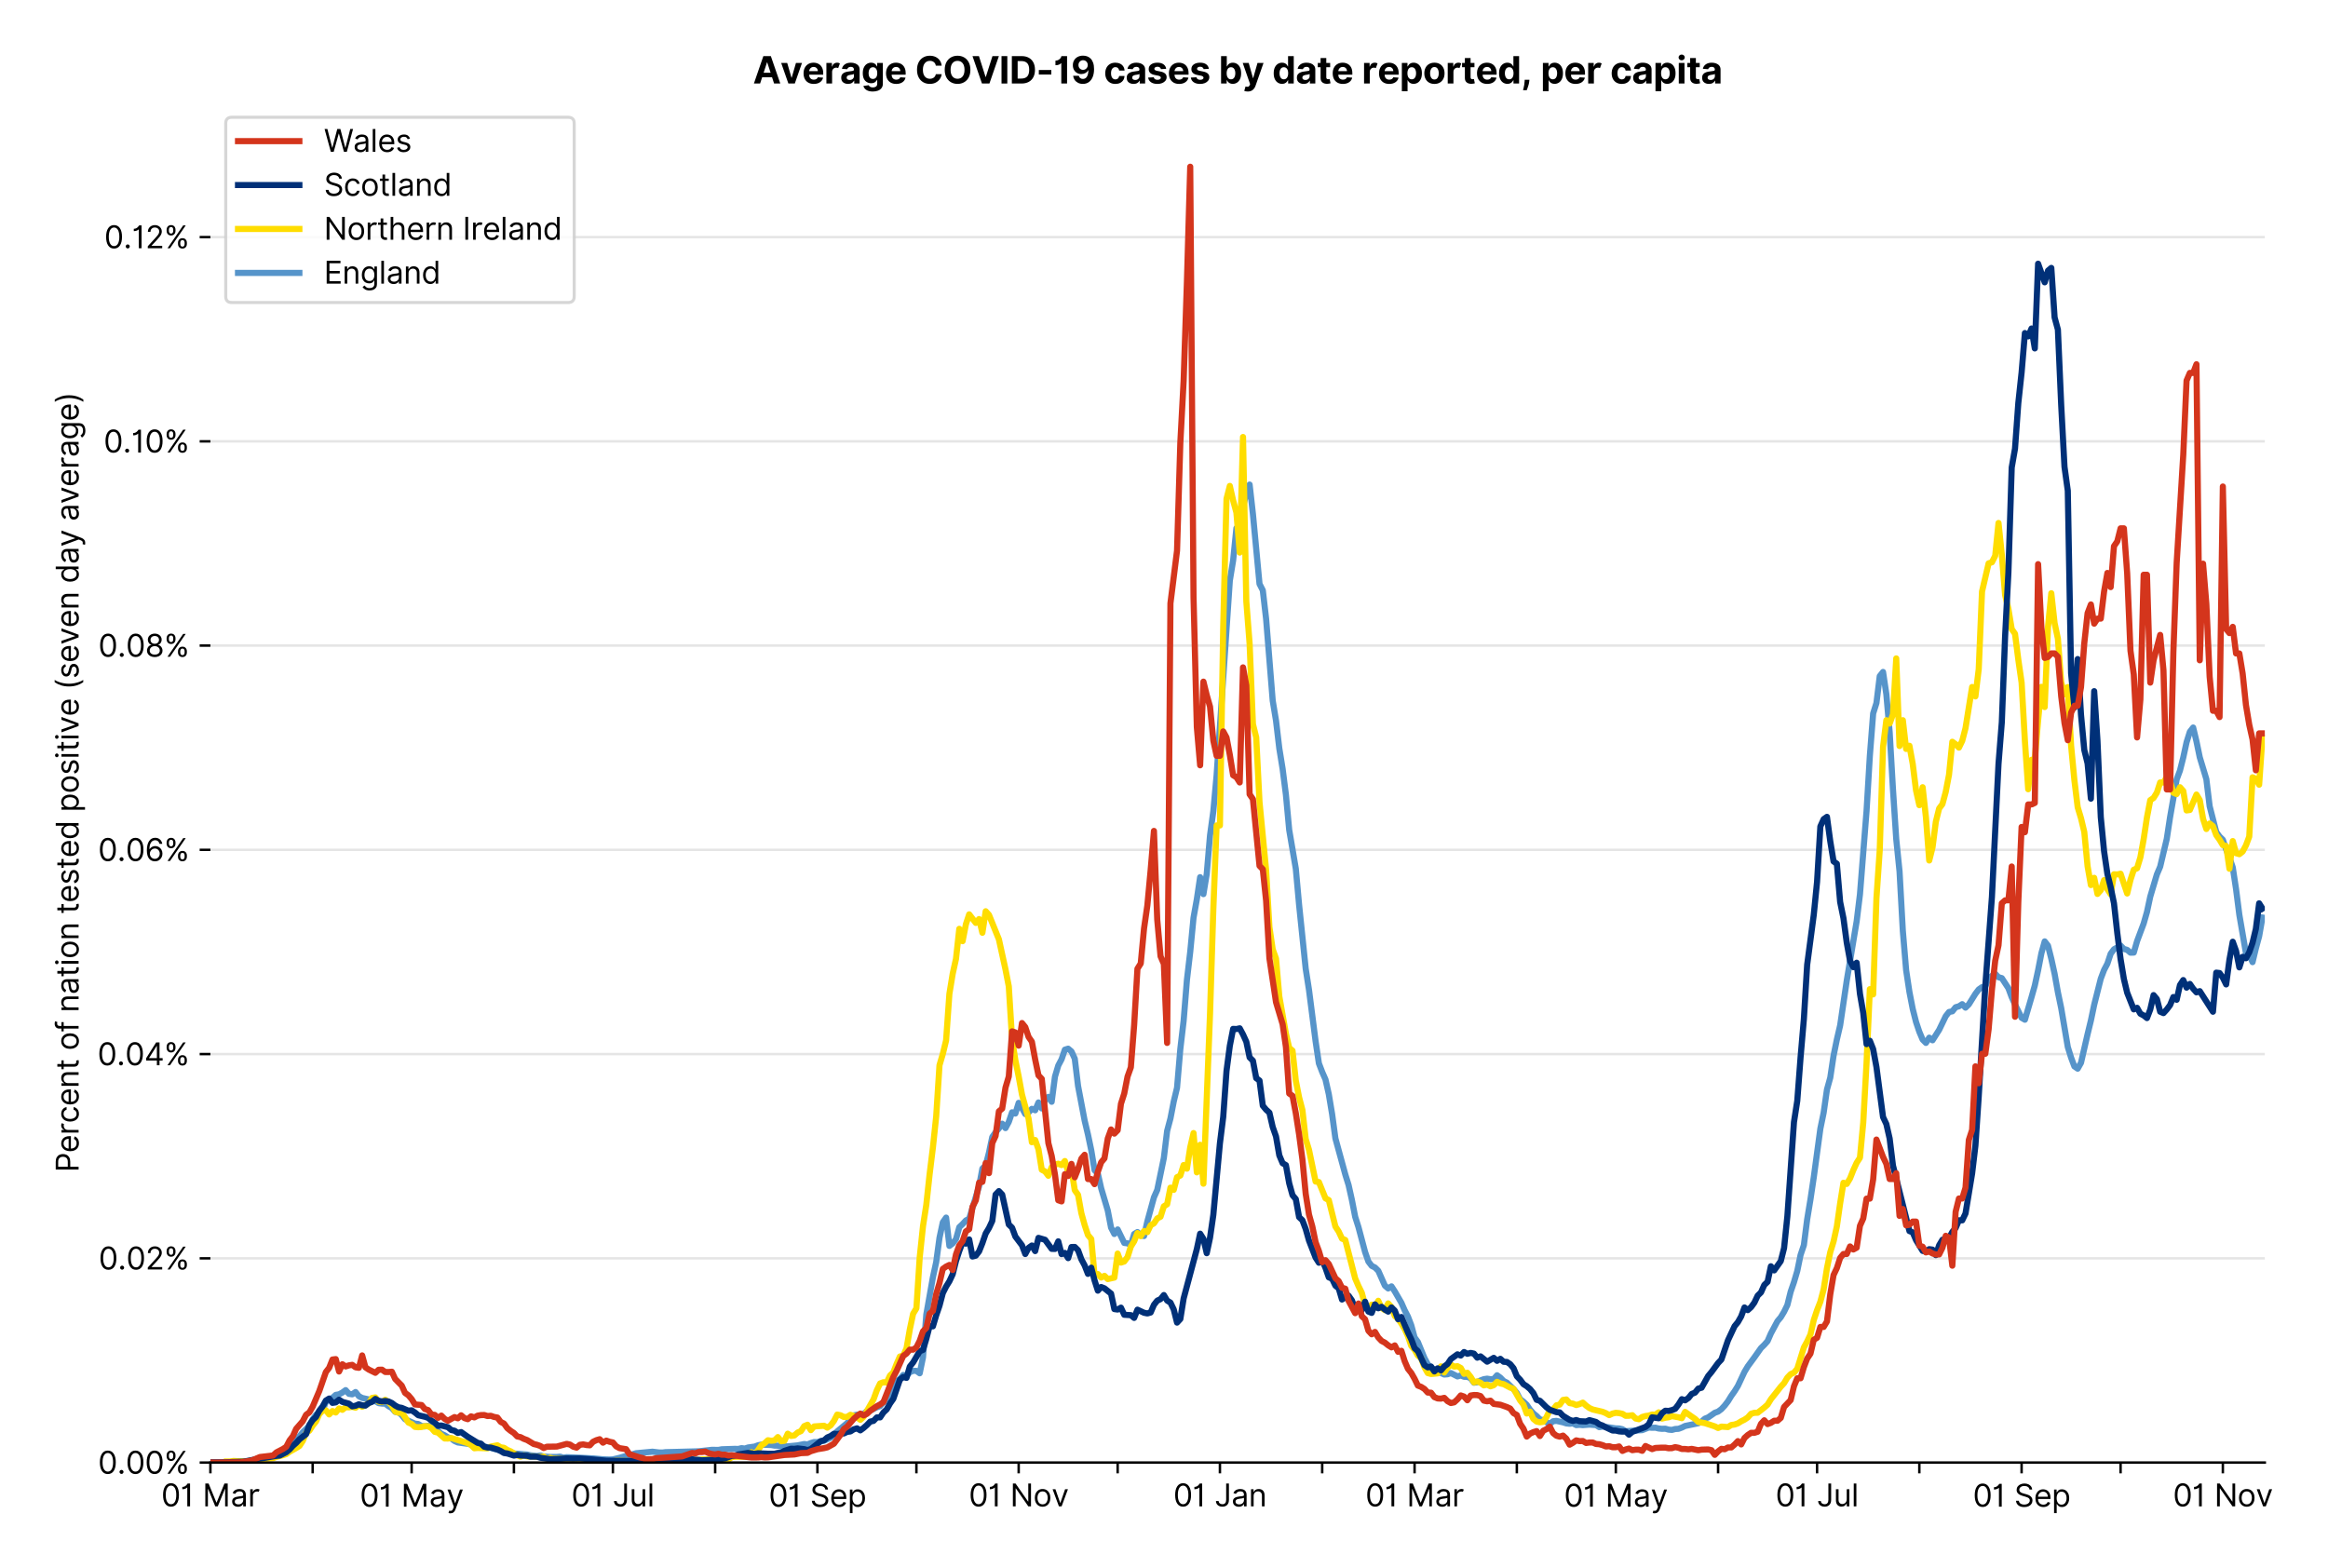 <?xml version="1.0" encoding="utf-8" standalone="no"?>
<!DOCTYPE svg PUBLIC "-//W3C//DTD SVG 1.1//EN"
  "http://www.w3.org/Graphics/SVG/1.1/DTD/svg11.dtd">
<svg version="1.1" viewBox="0 0 758.771 511.234" xmlns="http://www.w3.org/2000/svg" xmlns:xlink="http://www.w3.org/1999/xlink">
 <defs>
  <style type="text/css">*{stroke-linecap:butt;stroke-linejoin:round;}</style>
 </defs>
 <g id="figure_1">
  <g id="patch_1">
   <path d="M 0 511.234 
L 758.771 511.234 
L 758.771 0 
L 0 0 
z
" style="fill:#ffffff;"/>
  </g>
  <g id="axes_1">
   <g id="patch_2">
    <path d="M 68.575 476.745 
L 738.175 476.745 
L 738.175 33.225 
L 68.575 33.225 
z
" style="fill:#ffffff;"/>
   </g>
   <g id="matplotlib.axis_1">
    <g id="xtick_1">
     <g id="line2d_1">
      <defs>
       <path d="M 0 0 
L 0 3.5 
" id="m3b236cf805" style="stroke:#000000;stroke-width:0.8;"/>
      </defs>
      <g>
       <use style="stroke:#000000;stroke-width:0.8;" x="68.575" xlink:href="#m3b236cf805" y="476.745"/>
      </g>
     </g>
     <g id="text_1">
      <!-- 01 Mar -->
      <g transform="translate(52.538 491.018)scale(0.1 -0.1)">
       <defs>
        <path d="M 2000 -64 
Q 1230 -64 806 561 
Q 382 1186 382 2327 
Q 382 3459 809 4088 
Q 1236 4718 2000 4718 
Q 2764 4718 3191 4088 
Q 3618 3459 3618 2327 
Q 3618 1186 3194 561 
Q 2771 -64 2000 -64 
z
M 2000 436 
Q 2509 436 2791 927 
Q 3073 1418 3073 2327 
Q 3073 3234 2789 3730 
Q 2505 4227 2000 4227 
Q 1496 4227 1211 3730 
Q 927 3234 927 2327 
Q 927 1418 1210 927 
Q 1493 436 2000 436 
z
" id="Inter-Regular-30" transform="scale(0.016)"/>
        <path d="M 1973 4655 
L 1973 0 
L 1409 0 
L 1409 3836 
L 1373 3836 
Q 1341 3773 1209 3692 
Q 1077 3611 868 3551 
Q 659 3491 391 3491 
L 391 3964 
Q 661 3964 859 4061 
Q 1057 4159 1190 4291 
Q 1323 4423 1392 4529 
Q 1461 4636 1473 4655 
L 1973 4655 
z
" id="Inter-Regular-31" transform="scale(0.016)"/>
        <path id="Inter-Regular-20" transform="scale(0.016)"/>
        <path d="M 564 4655 
L 1236 4655 
L 2818 791 
L 2873 791 
L 4455 4655 
L 5127 4655 
L 5127 0 
L 4600 0 
L 4600 3536 
L 4555 3536 
L 3100 0 
L 2591 0 
L 1136 3536 
L 1091 3536 
L 1091 0 
L 564 0 
L 564 4655 
z
" id="Inter-Regular-4d" transform="scale(0.016)"/>
        <path d="M 1518 -82 
Q 1186 -82 916 44 
Q 646 170 486 410 
Q 327 650 327 991 
Q 327 1291 445 1478 
Q 564 1666 761 1773 
Q 959 1880 1199 1933 
Q 1439 1986 1682 2018 
Q 2000 2059 2199 2080 
Q 2398 2102 2490 2154 
Q 2582 2207 2582 2336 
L 2582 2355 
Q 2582 2691 2399 2877 
Q 2216 3064 1846 3064 
Q 1461 3064 1243 2895 
Q 1025 2727 936 2536 
L 427 2718 
Q 564 3036 792 3214 
Q 1021 3393 1292 3464 
Q 1564 3536 1827 3536 
Q 1996 3536 2215 3496 
Q 2434 3457 2640 3334 
Q 2846 3211 2982 2963 
Q 3118 2716 3118 2300 
L 3118 0 
L 2582 0 
L 2582 473 
L 2555 473 
Q 2500 359 2373 229 
Q 2246 100 2034 9 
Q 1823 -82 1518 -82 
z
M 1600 400 
Q 1918 400 2137 525 
Q 2357 650 2469 847 
Q 2582 1045 2582 1264 
L 2582 1755 
Q 2548 1714 2433 1681 
Q 2318 1648 2169 1624 
Q 2021 1600 1881 1583 
Q 1741 1566 1655 1555 
Q 1446 1527 1265 1467 
Q 1084 1407 974 1287 
Q 864 1168 864 964 
Q 864 684 1072 542 
Q 1280 400 1600 400 
z
" id="Inter-Regular-61" transform="scale(0.016)"/>
        <path d="M 491 0 
L 491 3491 
L 1009 3491 
L 1009 2964 
L 1046 2964 
Q 1139 3223 1389 3384 
Q 1639 3545 1955 3545 
Q 2100 3545 2209 3511 
Q 2318 3477 2400 3418 
L 2218 2964 
Q 2161 2993 2085 3010 
Q 2009 3027 1909 3027 
Q 1527 3027 1277 2794 
Q 1027 2561 1027 2209 
L 1027 0 
L 491 0 
z
" id="Inter-Regular-72" transform="scale(0.016)"/>
       </defs>
       <use xlink:href="#Inter-Regular-30"/>
       <use x="62.5" xlink:href="#Inter-Regular-31"/>
       <use x="106.676" xlink:href="#Inter-Regular-20"/>
       <use x="134.801" xlink:href="#Inter-Regular-4d"/>
       <use x="225.994" xlink:href="#Inter-Regular-61"/>
       <use x="282.386" xlink:href="#Inter-Regular-72"/>
      </g>
     </g>
    </g>
    <g id="xtick_2">
     <g id="line2d_2">
      <g>
       <use style="stroke:#000000;stroke-width:0.8;" x="101.909" xlink:href="#m3b236cf805" y="476.745"/>
      </g>
     </g>
    </g>
    <g id="xtick_3">
     <g id="line2d_3">
      <g>
       <use style="stroke:#000000;stroke-width:0.8;" x="134.167" xlink:href="#m3b236cf805" y="476.745"/>
      </g>
     </g>
     <g id="text_2">
      <!-- 01 May -->
      <g transform="translate(117.264 491.117)scale(0.1 -0.1)">
       <defs>
        <path d="M 818 -1355 
Q 682 -1355 575 -1333 
Q 468 -1311 427 -1291 
L 564 -818 
Q 857 -893 1053 -814 
Q 1250 -736 1391 -345 
L 1509 -18 
L 218 3491 
L 800 3491 
L 1764 709 
L 1800 709 
L 2764 3491 
L 3346 3491 
L 1846 -564 
Q 1550 -1355 818 -1355 
z
" id="Inter-Regular-79" transform="scale(0.016)"/>
       </defs>
       <use xlink:href="#Inter-Regular-30"/>
       <use x="62.5" xlink:href="#Inter-Regular-31"/>
       <use x="106.676" xlink:href="#Inter-Regular-20"/>
       <use x="134.801" xlink:href="#Inter-Regular-4d"/>
       <use x="225.994" xlink:href="#Inter-Regular-61"/>
       <use x="282.386" xlink:href="#Inter-Regular-79"/>
      </g>
     </g>
    </g>
    <g id="xtick_4">
     <g id="line2d_4">
      <g>
       <use style="stroke:#000000;stroke-width:0.8;" x="167.501" xlink:href="#m3b236cf805" y="476.745"/>
      </g>
     </g>
    </g>
    <g id="xtick_5">
     <g id="line2d_5">
      <g>
       <use style="stroke:#000000;stroke-width:0.8;" x="199.76" xlink:href="#m3b236cf805" y="476.745"/>
      </g>
     </g>
     <g id="text_3">
      <!-- 01 Jul -->
      <g transform="translate(186.216 491.018)scale(0.1 -0.1)">
       <defs>
        <path d="M 2346 4655 
L 2909 4655 
L 2909 1327 
Q 2909 657 2549 296 
Q 2189 -64 1582 -64 
Q 1200 -64 902 76 
Q 605 216 434 475 
Q 264 734 264 1091 
L 818 1091 
Q 818 795 1034 615 
Q 1250 436 1582 436 
Q 1948 436 2147 664 
Q 2346 893 2346 1327 
L 2346 4655 
z
" id="Inter-Regular-4a" transform="scale(0.016)"/>
        <path d="M 2691 1427 
L 2691 3491 
L 3227 3491 
L 3227 0 
L 2691 0 
L 2691 591 
L 2655 591 
Q 2532 325 2273 140 
Q 2014 -45 1618 -45 
Q 1127 -45 809 280 
Q 491 605 491 1273 
L 491 3491 
L 1027 3491 
L 1027 1309 
Q 1027 927 1242 700 
Q 1457 473 1791 473 
Q 1991 473 2199 575 
Q 2407 677 2549 888 
Q 2691 1100 2691 1427 
z
" id="Inter-Regular-75" transform="scale(0.016)"/>
        <path d="M 1027 4655 
L 1027 0 
L 491 0 
L 491 4655 
L 1027 4655 
z
" id="Inter-Regular-6c" transform="scale(0.016)"/>
       </defs>
       <use xlink:href="#Inter-Regular-30"/>
       <use x="62.5" xlink:href="#Inter-Regular-31"/>
       <use x="106.676" xlink:href="#Inter-Regular-20"/>
       <use x="134.801" xlink:href="#Inter-Regular-4a"/>
       <use x="189.063" xlink:href="#Inter-Regular-75"/>
       <use x="247.159" xlink:href="#Inter-Regular-6c"/>
      </g>
     </g>
    </g>
    <g id="xtick_6">
     <g id="line2d_6">
      <g>
       <use style="stroke:#000000;stroke-width:0.8;" x="233.094" xlink:href="#m3b236cf805" y="476.745"/>
      </g>
     </g>
    </g>
    <g id="xtick_7">
     <g id="line2d_7">
      <g>
       <use style="stroke:#000000;stroke-width:0.8;" x="266.428" xlink:href="#m3b236cf805" y="476.745"/>
      </g>
     </g>
     <g id="text_4">
      <!-- 01 Sep -->
      <g transform="translate(250.54 491.117)scale(0.1 -0.1)">
       <defs>
        <path d="M 3109 3491 
Q 3068 3836 2777 4027 
Q 2486 4218 2064 4218 
Q 1600 4218 1318 3999 
Q 1036 3780 1036 3445 
Q 1036 3195 1189 3042 
Q 1343 2889 1553 2803 
Q 1764 2718 1936 2673 
L 2409 2545 
Q 2591 2498 2815 2414 
Q 3039 2330 3244 2185 
Q 3450 2041 3584 1816 
Q 3718 1591 3718 1264 
Q 3718 886 3521 581 
Q 3325 277 2949 97 
Q 2573 -82 2036 -82 
Q 1286 -82 845 272 
Q 405 627 364 1200 
L 946 1200 
Q 968 936 1124 764 
Q 1280 593 1519 510 
Q 1759 427 2036 427 
Q 2359 427 2616 533 
Q 2873 639 3023 828 
Q 3173 1018 3173 1273 
Q 3173 1505 3043 1650 
Q 2914 1795 2702 1886 
Q 2491 1977 2246 2045 
L 1673 2209 
Q 1127 2366 809 2657 
Q 491 2948 491 3418 
Q 491 3809 703 4101 
Q 916 4393 1276 4555 
Q 1636 4718 2082 4718 
Q 2532 4718 2882 4558 
Q 3232 4398 3437 4120 
Q 3643 3843 3655 3491 
L 3109 3491 
z
" id="Inter-Regular-53" transform="scale(0.016)"/>
        <path d="M 1955 -73 
Q 1450 -73 1085 151 
Q 721 375 524 778 
Q 327 1182 327 1718 
Q 327 2255 524 2665 
Q 721 3075 1074 3305 
Q 1427 3536 1900 3536 
Q 2173 3536 2439 3445 
Q 2705 3355 2923 3151 
Q 3141 2948 3270 2614 
Q 3400 2280 3400 1791 
L 3400 1564 
L 866 1564 
Q 884 1005 1183 707 
Q 1482 409 1955 409 
Q 2271 409 2498 545 
Q 2725 682 2827 955 
L 3346 809 
Q 3223 414 2854 170 
Q 2486 -73 1955 -73 
z
M 866 2027 
L 2855 2027 
Q 2855 2470 2595 2762 
Q 2336 3055 1900 3055 
Q 1593 3055 1368 2911 
Q 1143 2768 1013 2533 
Q 884 2298 866 2027 
z
" id="Inter-Regular-65" transform="scale(0.016)"/>
        <path d="M 491 -1309 
L 491 3491 
L 1009 3491 
L 1009 2936 
L 1073 2936 
Q 1132 3027 1237 3169 
Q 1343 3311 1542 3423 
Q 1741 3536 2082 3536 
Q 2523 3536 2859 3315 
Q 3196 3095 3384 2690 
Q 3573 2286 3573 1736 
Q 3573 1182 3384 776 
Q 3196 370 2861 148 
Q 2527 -73 2091 -73 
Q 1755 -73 1552 39 
Q 1350 152 1241 296 
Q 1132 441 1073 536 
L 1027 536 
L 1027 -1309 
L 491 -1309 
z
M 1018 1745 
Q 1018 1152 1276 780 
Q 1534 409 2018 409 
Q 2355 409 2581 587 
Q 2807 766 2921 1069 
Q 3036 1373 3036 1745 
Q 3036 2114 2923 2410 
Q 2811 2707 2585 2881 
Q 2359 3055 2018 3055 
Q 1527 3055 1272 2693 
Q 1018 2332 1018 1745 
z
" id="Inter-Regular-70" transform="scale(0.016)"/>
       </defs>
       <use xlink:href="#Inter-Regular-30"/>
       <use x="62.5" xlink:href="#Inter-Regular-31"/>
       <use x="106.676" xlink:href="#Inter-Regular-20"/>
       <use x="134.801" xlink:href="#Inter-Regular-53"/>
       <use x="198.58" xlink:href="#Inter-Regular-65"/>
       <use x="256.818" xlink:href="#Inter-Regular-70"/>
      </g>
     </g>
    </g>
    <g id="xtick_8">
     <g id="line2d_8">
      <g>
       <use style="stroke:#000000;stroke-width:0.8;" x="298.686" xlink:href="#m3b236cf805" y="476.745"/>
      </g>
     </g>
    </g>
    <g id="xtick_9">
     <g id="line2d_9">
      <g>
       <use style="stroke:#000000;stroke-width:0.8;" x="332.02" xlink:href="#m3b236cf805" y="476.745"/>
      </g>
     </g>
     <g id="text_5">
      <!-- 01 Nov -->
      <g transform="translate(315.749 491.018)scale(0.1 -0.1)">
       <defs>
        <path d="M 4255 4655 
L 4255 0 
L 3709 0 
L 1173 3655 
L 1127 3655 
L 1127 0 
L 564 0 
L 564 4655 
L 1109 4655 
L 3655 991 
L 3700 991 
L 3700 4655 
L 4255 4655 
z
" id="Inter-Regular-4e" transform="scale(0.016)"/>
        <path d="M 1909 -73 
Q 1436 -73 1080 152 
Q 725 377 526 781 
Q 327 1186 327 1727 
Q 327 2273 526 2679 
Q 725 3086 1080 3311 
Q 1436 3536 1909 3536 
Q 2382 3536 2737 3311 
Q 3093 3086 3292 2679 
Q 3491 2273 3491 1727 
Q 3491 1186 3292 781 
Q 3093 377 2737 152 
Q 2382 -73 1909 -73 
z
M 1909 409 
Q 2268 409 2500 593 
Q 2732 777 2843 1077 
Q 2955 1377 2955 1727 
Q 2955 2077 2843 2379 
Q 2732 2682 2500 2868 
Q 2268 3055 1909 3055 
Q 1550 3055 1318 2868 
Q 1086 2682 975 2379 
Q 864 2077 864 1727 
Q 864 1377 975 1077 
Q 1086 777 1318 593 
Q 1550 409 1909 409 
z
" id="Inter-Regular-6f" transform="scale(0.016)"/>
        <path d="M 3346 3491 
L 2055 0 
L 1509 0 
L 218 3491 
L 800 3491 
L 1764 709 
L 1800 709 
L 2764 3491 
L 3346 3491 
z
" id="Inter-Regular-76" transform="scale(0.016)"/>
       </defs>
       <use xlink:href="#Inter-Regular-30"/>
       <use x="62.5" xlink:href="#Inter-Regular-31"/>
       <use x="106.676" xlink:href="#Inter-Regular-20"/>
       <use x="134.801" xlink:href="#Inter-Regular-4e"/>
       <use x="210.085" xlink:href="#Inter-Regular-6f"/>
       <use x="269.744" xlink:href="#Inter-Regular-76"/>
      </g>
     </g>
    </g>
    <g id="xtick_10">
     <g id="line2d_10">
      <g>
       <use style="stroke:#000000;stroke-width:0.8;" x="364.279" xlink:href="#m3b236cf805" y="476.745"/>
      </g>
     </g>
    </g>
    <g id="xtick_11">
     <g id="line2d_11">
      <g>
       <use style="stroke:#000000;stroke-width:0.8;" x="397.613" xlink:href="#m3b236cf805" y="476.745"/>
      </g>
     </g>
     <g id="text_6">
      <!-- 01 Jan -->
      <g transform="translate(382.413 491.018)scale(0.1 -0.1)">
       <defs>
        <path d="M 1027 2100 
L 1027 0 
L 491 0 
L 491 3491 
L 1009 3491 
L 1009 2945 
L 1055 2945 
Q 1177 3211 1427 3373 
Q 1677 3536 2073 3536 
Q 2602 3536 2928 3211 
Q 3255 2886 3255 2218 
L 3255 0 
L 2718 0 
L 2718 2182 
Q 2718 2593 2504 2824 
Q 2291 3055 1918 3055 
Q 1534 3055 1280 2806 
Q 1027 2557 1027 2100 
z
" id="Inter-Regular-6e" transform="scale(0.016)"/>
       </defs>
       <use xlink:href="#Inter-Regular-30"/>
       <use x="62.5" xlink:href="#Inter-Regular-31"/>
       <use x="106.676" xlink:href="#Inter-Regular-20"/>
       <use x="134.801" xlink:href="#Inter-Regular-4a"/>
       <use x="189.063" xlink:href="#Inter-Regular-61"/>
       <use x="245.455" xlink:href="#Inter-Regular-6e"/>
      </g>
     </g>
    </g>
    <g id="xtick_12">
     <g id="line2d_12">
      <g>
       <use style="stroke:#000000;stroke-width:0.8;" x="430.947" xlink:href="#m3b236cf805" y="476.745"/>
      </g>
     </g>
    </g>
    <g id="xtick_13">
     <g id="line2d_13">
      <g>
       <use style="stroke:#000000;stroke-width:0.8;" x="461.055" xlink:href="#m3b236cf805" y="476.745"/>
      </g>
     </g>
     <g id="text_7">
      <!-- 01 Mar -->
      <g transform="translate(445.018 491.018)scale(0.1 -0.1)">
       <use xlink:href="#Inter-Regular-30"/>
       <use x="62.5" xlink:href="#Inter-Regular-31"/>
       <use x="106.676" xlink:href="#Inter-Regular-20"/>
       <use x="134.801" xlink:href="#Inter-Regular-4d"/>
       <use x="225.994" xlink:href="#Inter-Regular-61"/>
       <use x="282.386" xlink:href="#Inter-Regular-72"/>
      </g>
     </g>
    </g>
    <g id="xtick_14">
     <g id="line2d_14">
      <g>
       <use style="stroke:#000000;stroke-width:0.8;" x="494.388" xlink:href="#m3b236cf805" y="476.745"/>
      </g>
     </g>
    </g>
    <g id="xtick_15">
     <g id="line2d_15">
      <g>
       <use style="stroke:#000000;stroke-width:0.8;" x="526.647" xlink:href="#m3b236cf805" y="476.745"/>
      </g>
     </g>
     <g id="text_8">
      <!-- 01 May -->
      <g transform="translate(509.744 491.117)scale(0.1 -0.1)">
       <use xlink:href="#Inter-Regular-30"/>
       <use x="62.5" xlink:href="#Inter-Regular-31"/>
       <use x="106.676" xlink:href="#Inter-Regular-20"/>
       <use x="134.801" xlink:href="#Inter-Regular-4d"/>
       <use x="225.994" xlink:href="#Inter-Regular-61"/>
       <use x="282.386" xlink:href="#Inter-Regular-79"/>
      </g>
     </g>
    </g>
    <g id="xtick_16">
     <g id="line2d_16">
      <g>
       <use style="stroke:#000000;stroke-width:0.8;" x="559.981" xlink:href="#m3b236cf805" y="476.745"/>
      </g>
     </g>
    </g>
    <g id="xtick_17">
     <g id="line2d_17">
      <g>
       <use style="stroke:#000000;stroke-width:0.8;" x="592.239" xlink:href="#m3b236cf805" y="476.745"/>
      </g>
     </g>
     <g id="text_9">
      <!-- 01 Jul -->
      <g transform="translate(578.696 491.018)scale(0.1 -0.1)">
       <use xlink:href="#Inter-Regular-30"/>
       <use x="62.5" xlink:href="#Inter-Regular-31"/>
       <use x="106.676" xlink:href="#Inter-Regular-20"/>
       <use x="134.801" xlink:href="#Inter-Regular-4a"/>
       <use x="189.063" xlink:href="#Inter-Regular-75"/>
       <use x="247.159" xlink:href="#Inter-Regular-6c"/>
      </g>
     </g>
    </g>
    <g id="xtick_18">
     <g id="line2d_18">
      <g>
       <use style="stroke:#000000;stroke-width:0.8;" x="625.573" xlink:href="#m3b236cf805" y="476.745"/>
      </g>
     </g>
    </g>
    <g id="xtick_19">
     <g id="line2d_19">
      <g>
       <use style="stroke:#000000;stroke-width:0.8;" x="658.907" xlink:href="#m3b236cf805" y="476.745"/>
      </g>
     </g>
     <g id="text_10">
      <!-- 01 Sep -->
      <g transform="translate(643.02 491.117)scale(0.1 -0.1)">
       <use xlink:href="#Inter-Regular-30"/>
       <use x="62.5" xlink:href="#Inter-Regular-31"/>
       <use x="106.676" xlink:href="#Inter-Regular-20"/>
       <use x="134.801" xlink:href="#Inter-Regular-53"/>
       <use x="198.58" xlink:href="#Inter-Regular-65"/>
       <use x="256.818" xlink:href="#Inter-Regular-70"/>
      </g>
     </g>
    </g>
    <g id="xtick_20">
     <g id="line2d_20">
      <g>
       <use style="stroke:#000000;stroke-width:0.8;" x="691.166" xlink:href="#m3b236cf805" y="476.745"/>
      </g>
     </g>
    </g>
    <g id="xtick_21">
     <g id="line2d_21">
      <g>
       <use style="stroke:#000000;stroke-width:0.8;" x="724.5" xlink:href="#m3b236cf805" y="476.745"/>
      </g>
     </g>
     <g id="text_11">
      <!-- 01 Nov -->
      <g transform="translate(708.229 491.018)scale(0.1 -0.1)">
       <use xlink:href="#Inter-Regular-30"/>
       <use x="62.5" xlink:href="#Inter-Regular-31"/>
       <use x="106.676" xlink:href="#Inter-Regular-20"/>
       <use x="134.801" xlink:href="#Inter-Regular-4e"/>
       <use x="210.085" xlink:href="#Inter-Regular-6f"/>
       <use x="269.744" xlink:href="#Inter-Regular-76"/>
      </g>
     </g>
    </g>
   </g>
   <g id="matplotlib.axis_2">
    <g id="ytick_1">
     <g id="line2d_22">
      <path clip-path="url(#p054f6e1211)" d="M 68.575 476.745 
L 738.175 476.745 
" style="fill:none;stroke:#e5e5e5;stroke-linecap:square;stroke-width:0.8;"/>
     </g>
     <g id="line2d_23">
      <defs>
       <path d="M 0 0 
L -3.5 0 
" id="m0dd80409db" style="stroke:#000000;stroke-width:0.8;"/>
      </defs>
      <g>
       <use style="stroke:#000000;stroke-width:0.8;" x="68.575" xlink:href="#m0dd80409db" y="476.745"/>
      </g>
     </g>
     <g id="text_12">
      <!-- 0.00% -->
      <g transform="translate(31.944 480.382)scale(0.1 -0.1)">
       <defs>
        <path d="M 882 -36 
Q 714 -36 593 84 
Q 473 205 473 373 
Q 473 541 593 661 
Q 714 782 882 782 
Q 1050 782 1170 661 
Q 1291 541 1291 373 
Q 1291 205 1170 84 
Q 1050 -36 882 -36 
z
" id="Inter-Regular-2e" transform="scale(0.016)"/>
        <path d="M 2855 873 
L 2855 1118 
Q 2855 1373 2960 1585 
Q 3066 1798 3269 1926 
Q 3473 2055 3764 2055 
Q 4059 2055 4259 1926 
Q 4459 1798 4561 1585 
Q 4664 1373 4664 1118 
L 4664 873 
Q 4664 618 4560 405 
Q 4457 193 4256 64 
Q 4055 -64 3764 -64 
Q 3468 -64 3266 64 
Q 3064 193 2959 405 
Q 2855 618 2855 873 
z
M 536 3536 
L 536 3782 
Q 536 4036 642 4248 
Q 748 4461 951 4589 
Q 1155 4718 1446 4718 
Q 1741 4718 1941 4589 
Q 2141 4461 2243 4248 
Q 2346 4036 2346 3782 
L 2346 3536 
Q 2346 3282 2242 3069 
Q 2139 2857 1937 2728 
Q 1736 2600 1446 2600 
Q 1150 2600 948 2728 
Q 746 2857 641 3069 
Q 536 3282 536 3536 
z
M 709 0 
L 3909 4655 
L 4427 4655 
L 1227 0 
L 709 0 
z
M 3318 1118 
L 3318 873 
Q 3318 661 3418 494 
Q 3518 327 3764 327 
Q 4002 327 4101 494 
Q 4200 661 4200 873 
L 4200 1118 
Q 4200 1330 4104 1497 
Q 4009 1664 3764 1664 
Q 3525 1664 3421 1497 
Q 3318 1330 3318 1118 
z
M 1000 3782 
L 1000 3536 
Q 1000 3325 1100 3158 
Q 1200 2991 1446 2991 
Q 1684 2991 1783 3158 
Q 1882 3325 1882 3536 
L 1882 3782 
Q 1882 3993 1786 4160 
Q 1691 4327 1446 4327 
Q 1207 4327 1103 4160 
Q 1000 3993 1000 3782 
z
" id="Inter-Regular-25" transform="scale(0.016)"/>
       </defs>
       <use xlink:href="#Inter-Regular-30"/>
       <use x="62.5" xlink:href="#Inter-Regular-2e"/>
       <use x="90.057" xlink:href="#Inter-Regular-30"/>
       <use x="152.557" xlink:href="#Inter-Regular-30"/>
       <use x="215.057" xlink:href="#Inter-Regular-25"/>
      </g>
     </g>
    </g>
    <g id="ytick_2">
     <g id="line2d_24">
      <path clip-path="url(#p054f6e1211)" d="M 68.575 410.168 
L 738.175 410.168 
" style="fill:none;stroke:#e5e5e5;stroke-linecap:square;stroke-width:0.8;"/>
     </g>
     <g id="line2d_25">
      <g>
       <use style="stroke:#000000;stroke-width:0.8;" x="68.575" xlink:href="#m0dd80409db" y="410.168"/>
      </g>
     </g>
     <g id="text_13">
      <!-- 0.02% -->
      <g transform="translate(32.142 413.805)scale(0.1 -0.1)">
       <defs>
        <path d="M 482 0 
L 482 409 
L 2018 2091 
Q 2289 2386 2464 2605 
Q 2639 2825 2724 3019 
Q 2809 3214 2809 3427 
Q 2809 3795 2553 4011 
Q 2298 4227 1918 4227 
Q 1514 4227 1275 3985 
Q 1036 3743 1036 3345 
L 500 3345 
Q 500 3755 688 4064 
Q 877 4373 1203 4545 
Q 1530 4718 1936 4718 
Q 2346 4718 2661 4545 
Q 2977 4373 3156 4079 
Q 3336 3786 3336 3427 
Q 3336 3170 3244 2926 
Q 3152 2682 2926 2383 
Q 2700 2084 2300 1655 
L 1255 536 
L 1255 500 
L 3418 500 
L 3418 0 
L 482 0 
z
" id="Inter-Regular-32" transform="scale(0.016)"/>
       </defs>
       <use xlink:href="#Inter-Regular-30"/>
       <use x="62.5" xlink:href="#Inter-Regular-2e"/>
       <use x="90.057" xlink:href="#Inter-Regular-30"/>
       <use x="152.557" xlink:href="#Inter-Regular-32"/>
       <use x="213.068" xlink:href="#Inter-Regular-25"/>
      </g>
     </g>
    </g>
    <g id="ytick_3">
     <g id="line2d_26">
      <path clip-path="url(#p054f6e1211)" d="M 68.575 343.591 
L 738.175 343.591 
" style="fill:none;stroke:#e5e5e5;stroke-linecap:square;stroke-width:0.8;"/>
     </g>
     <g id="line2d_27">
      <g>
       <use style="stroke:#000000;stroke-width:0.8;" x="68.575" xlink:href="#m0dd80409db" y="343.591"/>
      </g>
     </g>
     <g id="text_14">
      <!-- 0.04% -->
      <g transform="translate(31.773 347.228)scale(0.1 -0.1)">
       <defs>
        <path d="M 373 955 
L 373 1418 
L 2418 4655 
L 3100 4655 
L 3100 1455 
L 3736 1455 
L 3736 955 
L 3100 955 
L 3100 0 
L 2564 0 
L 2564 955 
L 373 955 
z
M 2564 1455 
L 2564 3936 
L 2527 3936 
L 982 1491 
L 982 1455 
L 2564 1455 
z
" id="Inter-Regular-34" transform="scale(0.016)"/>
       </defs>
       <use xlink:href="#Inter-Regular-30"/>
       <use x="62.5" xlink:href="#Inter-Regular-2e"/>
       <use x="90.057" xlink:href="#Inter-Regular-30"/>
       <use x="152.557" xlink:href="#Inter-Regular-34"/>
       <use x="216.761" xlink:href="#Inter-Regular-25"/>
      </g>
     </g>
    </g>
    <g id="ytick_4">
     <g id="line2d_28">
      <path clip-path="url(#p054f6e1211)" d="M 68.575 277.014 
L 738.175 277.014 
" style="fill:none;stroke:#e5e5e5;stroke-linecap:square;stroke-width:0.8;"/>
     </g>
     <g id="line2d_29">
      <g>
       <use style="stroke:#000000;stroke-width:0.8;" x="68.575" xlink:href="#m0dd80409db" y="277.014"/>
      </g>
     </g>
     <g id="text_15">
      <!-- 0.06% -->
      <g transform="translate(31.958 280.651)scale(0.1 -0.1)">
       <defs>
        <path d="M 2027 -64 
Q 1741 -59 1454 45 
Q 1168 150 932 399 
Q 696 648 552 1074 
Q 409 1500 409 2145 
Q 409 3386 861 4056 
Q 1314 4727 2100 4727 
Q 2686 4727 3073 4384 
Q 3461 4041 3546 3491 
L 2991 3491 
Q 2914 3811 2691 4019 
Q 2468 4227 2100 4227 
Q 1559 4227 1249 3755 
Q 939 3284 936 2427 
L 973 2427 
Q 1164 2716 1461 2880 
Q 1759 3045 2118 3045 
Q 2518 3045 2850 2846 
Q 3182 2648 3382 2299 
Q 3582 1950 3582 1500 
Q 3582 1068 3389 710 
Q 3196 352 2847 142 
Q 2498 -68 2027 -64 
z
M 2027 436 
Q 2314 436 2542 579 
Q 2771 723 2903 964 
Q 3036 1205 3036 1500 
Q 3036 1789 2908 2026 
Q 2780 2264 2556 2404 
Q 2332 2545 2046 2545 
Q 1757 2545 1525 2397 
Q 1293 2250 1157 2010 
Q 1021 1770 1018 1491 
Q 1018 1214 1149 973 
Q 1280 732 1508 584 
Q 1736 436 2027 436 
z
" id="Inter-Regular-36" transform="scale(0.016)"/>
       </defs>
       <use xlink:href="#Inter-Regular-30"/>
       <use x="62.5" xlink:href="#Inter-Regular-2e"/>
       <use x="90.057" xlink:href="#Inter-Regular-30"/>
       <use x="152.557" xlink:href="#Inter-Regular-36"/>
       <use x="214.915" xlink:href="#Inter-Regular-25"/>
      </g>
     </g>
    </g>
    <g id="ytick_5">
     <g id="line2d_30">
      <path clip-path="url(#p054f6e1211)" d="M 68.575 210.437 
L 738.175 210.437 
" style="fill:none;stroke:#e5e5e5;stroke-linecap:square;stroke-width:0.8;"/>
     </g>
     <g id="line2d_31">
      <g>
       <use style="stroke:#000000;stroke-width:0.8;" x="68.575" xlink:href="#m0dd80409db" y="210.437"/>
      </g>
     </g>
     <g id="text_16">
      <!-- 0.08% -->
      <g transform="translate(32.028 214.074)scale(0.1 -0.1)">
       <defs>
        <path d="M 1973 -64 
Q 1505 -64 1147 103 
Q 789 270 589 564 
Q 389 859 391 1236 
Q 389 1532 507 1783 
Q 625 2034 830 2203 
Q 1036 2373 1291 2418 
L 1291 2445 
Q 957 2532 759 2821 
Q 561 3111 564 3482 
Q 561 3836 743 4115 
Q 925 4395 1244 4556 
Q 1564 4718 1973 4718 
Q 2377 4718 2695 4556 
Q 3014 4395 3197 4115 
Q 3380 3836 3382 3482 
Q 3380 3111 3181 2821 
Q 2982 2532 2655 2445 
L 2655 2418 
Q 2907 2373 3109 2203 
Q 3311 2034 3431 1783 
Q 3552 1532 3555 1236 
Q 3552 859 3351 564 
Q 3150 270 2794 103 
Q 2439 -64 1973 -64 
z
M 1973 436 
Q 2446 436 2722 662 
Q 2998 889 3000 1264 
Q 2998 1527 2864 1729 
Q 2730 1932 2499 2048 
Q 2268 2164 1973 2164 
Q 1675 2164 1442 2048 
Q 1209 1932 1076 1729 
Q 943 1527 946 1264 
Q 943 889 1218 662 
Q 1493 436 1973 436 
z
M 1973 2645 
Q 2348 2645 2591 2864 
Q 2834 3084 2836 3445 
Q 2834 3800 2596 4013 
Q 2359 4227 1973 4227 
Q 1582 4227 1344 4013 
Q 1107 3800 1109 3445 
Q 1107 3084 1349 2864 
Q 1591 2645 1973 2645 
z
" id="Inter-Regular-38" transform="scale(0.016)"/>
       </defs>
       <use xlink:href="#Inter-Regular-30"/>
       <use x="62.5" xlink:href="#Inter-Regular-2e"/>
       <use x="90.057" xlink:href="#Inter-Regular-30"/>
       <use x="152.557" xlink:href="#Inter-Regular-38"/>
       <use x="214.205" xlink:href="#Inter-Regular-25"/>
      </g>
     </g>
    </g>
    <g id="ytick_6">
     <g id="line2d_32">
      <path clip-path="url(#p054f6e1211)" d="M 68.575 143.86 
L 738.175 143.86 
" style="fill:none;stroke:#e5e5e5;stroke-linecap:square;stroke-width:0.8;"/>
     </g>
     <g id="line2d_33">
      <g>
       <use style="stroke:#000000;stroke-width:0.8;" x="68.575" xlink:href="#m0dd80409db" y="143.86"/>
      </g>
     </g>
     <g id="text_17">
      <!-- 0.10% -->
      <g transform="translate(33.777 147.497)scale(0.1 -0.1)">
       <use xlink:href="#Inter-Regular-30"/>
       <use x="62.5" xlink:href="#Inter-Regular-2e"/>
       <use x="90.057" xlink:href="#Inter-Regular-31"/>
       <use x="134.233" xlink:href="#Inter-Regular-30"/>
       <use x="196.733" xlink:href="#Inter-Regular-25"/>
      </g>
     </g>
    </g>
    <g id="ytick_7">
     <g id="line2d_34">
      <path clip-path="url(#p054f6e1211)" d="M 68.575 77.284 
L 738.175 77.284 
" style="fill:none;stroke:#e5e5e5;stroke-linecap:square;stroke-width:0.8;"/>
     </g>
     <g id="line2d_35">
      <g>
       <use style="stroke:#000000;stroke-width:0.8;" x="68.575" xlink:href="#m0dd80409db" y="77.284"/>
      </g>
     </g>
     <g id="text_18">
      <!-- 0.12% -->
      <g transform="translate(33.975 80.92)scale(0.1 -0.1)">
       <use xlink:href="#Inter-Regular-30"/>
       <use x="62.5" xlink:href="#Inter-Regular-2e"/>
       <use x="90.057" xlink:href="#Inter-Regular-31"/>
       <use x="134.233" xlink:href="#Inter-Regular-32"/>
       <use x="194.744" xlink:href="#Inter-Regular-25"/>
      </g>
     </g>
    </g>
    <g id="text_19">
     <!-- Percent of nation tested positive (seven day average) -->
     <g transform="translate(25.614 382.124)rotate(-90)scale(0.1 -0.1)">
      <defs>
       <path d="M 564 0 
L 564 4655 
L 2136 4655 
Q 2684 4655 3033 4458 
Q 3382 4261 3550 3927 
Q 3718 3593 3718 3182 
Q 3718 2770 3551 2434 
Q 3384 2098 3036 1899 
Q 2689 1700 2146 1700 
L 1127 1700 
L 1127 0 
L 564 0 
z
M 1127 2200 
L 2127 2200 
Q 2689 2200 2926 2482 
Q 3164 2764 3164 3182 
Q 3164 3602 2925 3878 
Q 2686 4155 2118 4155 
L 1127 4155 
L 1127 2200 
z
" id="Inter-Regular-50" transform="scale(0.016)"/>
       <path d="M 1909 -73 
Q 1418 -73 1063 159 
Q 709 391 518 798 
Q 327 1205 327 1727 
Q 327 2259 524 2667 
Q 721 3075 1074 3305 
Q 1427 3536 1900 3536 
Q 2268 3536 2563 3400 
Q 2859 3264 3047 3018 
Q 3236 2773 3282 2445 
L 2746 2445 
Q 2684 2684 2474 2869 
Q 2264 3055 1909 3055 
Q 1439 3055 1151 2697 
Q 864 2339 864 1745 
Q 864 1139 1148 774 
Q 1432 409 1909 409 
Q 2223 409 2447 570 
Q 2671 732 2746 1018 
L 3282 1018 
Q 3236 709 3058 462 
Q 2880 216 2588 71 
Q 2296 -73 1909 -73 
z
" id="Inter-Regular-63" transform="scale(0.016)"/>
       <path d="M 2009 3491 
L 2009 3036 
L 1264 3036 
L 1264 1000 
Q 1264 773 1331 660 
Q 1398 548 1503 510 
Q 1609 473 1727 473 
Q 1816 473 1873 483 
Q 1930 493 1964 500 
L 2073 18 
Q 2018 -2 1920 -23 
Q 1823 -45 1673 -45 
Q 1446 -45 1228 52 
Q 1011 150 869 350 
Q 727 550 727 855 
L 727 3036 
L 200 3036 
L 200 3491 
L 727 3491 
L 727 4327 
L 1264 4327 
L 1264 3491 
L 2009 3491 
z
" id="Inter-Regular-74" transform="scale(0.016)"/>
       <path d="M 2046 3491 
L 2046 3036 
L 1264 3036 
L 1264 0 
L 727 0 
L 727 3036 
L 164 3036 
L 164 3491 
L 727 3491 
L 727 3973 
Q 727 4273 868 4473 
Q 1009 4673 1234 4773 
Q 1459 4873 1709 4873 
Q 1907 4873 2032 4841 
Q 2157 4809 2218 4782 
L 2064 4318 
Q 2023 4332 1951 4352 
Q 1880 4373 1764 4373 
Q 1498 4373 1381 4239 
Q 1264 4105 1264 3845 
L 1264 3491 
L 2046 3491 
z
" id="Inter-Regular-66" transform="scale(0.016)"/>
       <path d="M 491 0 
L 491 3491 
L 1027 3491 
L 1027 0 
L 491 0 
z
M 764 4073 
Q 607 4073 494 4179 
Q 382 4286 382 4436 
Q 382 4586 494 4693 
Q 607 4800 764 4800 
Q 921 4800 1033 4693 
Q 1146 4586 1146 4436 
Q 1146 4286 1033 4179 
Q 921 4073 764 4073 
z
" id="Inter-Regular-69" transform="scale(0.016)"/>
       <path d="M 2964 2709 
L 2482 2573 
Q 2411 2755 2245 2914 
Q 2080 3073 1727 3073 
Q 1407 3073 1194 2926 
Q 982 2780 982 2555 
Q 982 2355 1127 2239 
Q 1273 2123 1582 2045 
L 2100 1918 
Q 3027 1691 3027 973 
Q 3027 673 2855 436 
Q 2684 200 2377 63 
Q 2071 -73 1664 -73 
Q 1130 -73 780 159 
Q 430 391 336 836 
L 846 964 
Q 989 400 1655 400 
Q 2030 400 2251 560 
Q 2473 720 2473 945 
Q 2473 1316 1955 1436 
L 1373 1573 
Q 893 1686 669 1926 
Q 446 2166 446 2527 
Q 446 2823 613 3050 
Q 780 3277 1069 3406 
Q 1359 3536 1727 3536 
Q 2246 3536 2542 3309 
Q 2839 3082 2964 2709 
z
" id="Inter-Regular-73" transform="scale(0.016)"/>
       <path d="M 1809 -73 
Q 1373 -73 1039 148 
Q 705 370 516 776 
Q 327 1182 327 1736 
Q 327 2286 516 2690 
Q 705 3095 1041 3315 
Q 1377 3536 1818 3536 
Q 2159 3536 2358 3423 
Q 2557 3311 2662 3169 
Q 2768 3027 2827 2936 
L 2873 2936 
L 2873 4655 
L 3409 4655 
L 3409 0 
L 2891 0 
L 2891 536 
L 2827 536 
Q 2768 441 2659 296 
Q 2550 152 2348 39 
Q 2146 -73 1809 -73 
z
M 1882 409 
Q 2366 409 2624 780 
Q 2882 1152 2882 1745 
Q 2882 2332 2627 2693 
Q 2373 3055 1882 3055 
Q 1541 3055 1315 2881 
Q 1089 2707 976 2410 
Q 864 2114 864 1745 
Q 864 1373 978 1069 
Q 1093 766 1319 587 
Q 1546 409 1882 409 
z
" id="Inter-Regular-64" transform="scale(0.016)"/>
       <path d="M 682 1964 
Q 682 2823 906 3544 
Q 1130 4266 1546 4873 
L 2018 4873 
Q 1800 4573 1623 4095 
Q 1446 3618 1341 3061 
Q 1236 2505 1236 1964 
Q 1236 1423 1341 866 
Q 1446 309 1623 -168 
Q 1800 -645 2018 -945 
L 1546 -945 
Q 1130 -339 906 383 
Q 682 1105 682 1964 
z
" id="Inter-Regular-28" transform="scale(0.016)"/>
       <path d="M 1900 -1382 
Q 1316 -1382 976 -1169 
Q 636 -957 473 -682 
L 900 -382 
Q 973 -477 1084 -601 
Q 1196 -725 1390 -817 
Q 1584 -909 1900 -909 
Q 2323 -909 2598 -704 
Q 2873 -500 2873 -64 
L 2873 645 
L 2827 645 
Q 2768 550 2660 410 
Q 2552 270 2351 162 
Q 2150 55 1809 55 
Q 1386 55 1051 255 
Q 716 455 521 836 
Q 327 1218 327 1764 
Q 327 2300 516 2699 
Q 705 3098 1041 3317 
Q 1377 3536 1818 3536 
Q 2159 3536 2360 3423 
Q 2561 3311 2669 3169 
Q 2777 3027 2836 2936 
L 2891 2936 
L 2891 3491 
L 3409 3491 
L 3409 -100 
Q 3409 -550 3205 -833 
Q 3002 -1116 2660 -1249 
Q 2318 -1382 1900 -1382 
z
M 1882 536 
Q 2366 536 2624 864 
Q 2882 1193 2882 1773 
Q 2882 2339 2627 2697 
Q 2373 3055 1882 3055 
Q 1541 3055 1315 2882 
Q 1089 2709 976 2418 
Q 864 2127 864 1773 
Q 864 1227 1120 881 
Q 1377 536 1882 536 
z
" id="Inter-Regular-67" transform="scale(0.016)"/>
       <path d="M 1638 1940 
Q 1638 1081 1414 359 
Q 1191 -362 775 -969 
L 302 -969 
Q 520 -669 697 -191 
Q 875 286 979 842 
Q 1084 1399 1084 1940 
Q 1084 2481 979 3038 
Q 875 3595 697 4072 
Q 520 4549 302 4849 
L 775 4849 
Q 1191 4243 1414 3521 
Q 1638 2799 1638 1940 
z
" id="Inter-Regular-29" transform="scale(0.016)"/>
      </defs>
      <use xlink:href="#Inter-Regular-50"/>
      <use x="63.494" xlink:href="#Inter-Regular-65"/>
      <use x="121.733" xlink:href="#Inter-Regular-72"/>
      <use x="160.085" xlink:href="#Inter-Regular-63"/>
      <use x="215.909" xlink:href="#Inter-Regular-65"/>
      <use x="274.148" xlink:href="#Inter-Regular-6e"/>
      <use x="332.671" xlink:href="#Inter-Regular-74"/>
      <use x="369.034" xlink:href="#Inter-Regular-20"/>
      <use x="397.159" xlink:href="#Inter-Regular-6f"/>
      <use x="456.818" xlink:href="#Inter-Regular-66"/>
      <use x="492.898" xlink:href="#Inter-Regular-20"/>
      <use x="521.023" xlink:href="#Inter-Regular-6e"/>
      <use x="579.546" xlink:href="#Inter-Regular-61"/>
      <use x="635.938" xlink:href="#Inter-Regular-74"/>
      <use x="672.301" xlink:href="#Inter-Regular-69"/>
      <use x="696.023" xlink:href="#Inter-Regular-6f"/>
      <use x="755.682" xlink:href="#Inter-Regular-6e"/>
      <use x="814.205" xlink:href="#Inter-Regular-20"/>
      <use x="842.33" xlink:href="#Inter-Regular-74"/>
      <use x="878.693" xlink:href="#Inter-Regular-65"/>
      <use x="936.932" xlink:href="#Inter-Regular-73"/>
      <use x="989.205" xlink:href="#Inter-Regular-74"/>
      <use x="1025.568" xlink:href="#Inter-Regular-65"/>
      <use x="1083.807" xlink:href="#Inter-Regular-64"/>
      <use x="1145.881" xlink:href="#Inter-Regular-20"/>
      <use x="1174.006" xlink:href="#Inter-Regular-70"/>
      <use x="1234.943" xlink:href="#Inter-Regular-6f"/>
      <use x="1294.602" xlink:href="#Inter-Regular-73"/>
      <use x="1346.875" xlink:href="#Inter-Regular-69"/>
      <use x="1370.597" xlink:href="#Inter-Regular-74"/>
      <use x="1406.96" xlink:href="#Inter-Regular-69"/>
      <use x="1430.682" xlink:href="#Inter-Regular-76"/>
      <use x="1486.364" xlink:href="#Inter-Regular-65"/>
      <use x="1544.603" xlink:href="#Inter-Regular-20"/>
      <use x="1572.728" xlink:href="#Inter-Regular-28"/>
      <use x="1608.949" xlink:href="#Inter-Regular-73"/>
      <use x="1661.222" xlink:href="#Inter-Regular-65"/>
      <use x="1719.46" xlink:href="#Inter-Regular-76"/>
      <use x="1775.142" xlink:href="#Inter-Regular-65"/>
      <use x="1833.381" xlink:href="#Inter-Regular-6e"/>
      <use x="1891.904" xlink:href="#Inter-Regular-20"/>
      <use x="1920.029" xlink:href="#Inter-Regular-64"/>
      <use x="1982.103" xlink:href="#Inter-Regular-61"/>
      <use x="2038.495" xlink:href="#Inter-Regular-79"/>
      <use x="2094.176" xlink:href="#Inter-Regular-20"/>
      <use x="2122.301" xlink:href="#Inter-Regular-61"/>
      <use x="2178.694" xlink:href="#Inter-Regular-76"/>
      <use x="2234.375" xlink:href="#Inter-Regular-65"/>
      <use x="2292.614" xlink:href="#Inter-Regular-72"/>
      <use x="2330.966" xlink:href="#Inter-Regular-61"/>
      <use x="2387.358" xlink:href="#Inter-Regular-67"/>
      <use x="2448.296" xlink:href="#Inter-Regular-65"/>
      <use x="2506.535" xlink:href="#Inter-Regular-29"/>
     </g>
    </g>
   </g>
   <g id="line2d_36">
    <path clip-path="url(#p054f6e1211)" d="M 36.316 476.733 
L 57.822 476.745 
L 73.951 476.639 
L 81.478 476.319 
L 85.78 475.703 
L 87.93 474.827 
L 89.005 474.431 
L 90.081 473.863 
L 91.156 473.625 
L 92.231 473.037 
L 93.307 472.279 
L 94.382 471.852 
L 95.457 470.809 
L 96.532 469.222 
L 97.608 468.153 
L 98.683 466.864 
L 100.834 464.777 
L 101.909 462.665 
L 102.984 461.167 
L 104.059 460.263 
L 105.135 459.611 
L 106.21 457.037 
L 107.285 456.134 
L 108.361 455.657 
L 109.436 454.679 
L 110.511 454.497 
L 111.586 453.917 
L 112.662 453.13 
L 113.737 454.343 
L 114.812 454.492 
L 115.888 453.752 
L 116.963 455.104 
L 118.038 455.678 
L 120.189 456.161 
L 121.264 456.216 
L 122.339 456.721 
L 123.415 457.369 
L 124.49 457.511 
L 125.565 457.54 
L 126.64 458.368 
L 127.716 458.978 
L 128.791 460.208 
L 129.866 460.323 
L 130.942 461.251 
L 132.017 462.617 
L 135.243 464.054 
L 136.318 464.167 
L 137.393 464.825 
L 138.469 464.949 
L 139.544 464.773 
L 140.619 465.07 
L 142.77 466.494 
L 143.845 467.349 
L 144.92 467.851 
L 145.996 468.506 
L 147.071 468.899 
L 148.146 469.696 
L 149.221 470.188 
L 152.447 470.616 
L 154.598 471.066 
L 155.673 471.349 
L 157.824 471.506 
L 159.974 471.95 
L 161.05 472.259 
L 163.2 472.723 
L 164.275 473.165 
L 167.501 473.78 
L 169.652 473.945 
L 171.802 474.112 
L 172.878 474.359 
L 175.028 474.607 
L 176.104 474.433 
L 177.179 474.77 
L 179.329 474.927 
L 181.48 474.915 
L 182.555 474.808 
L 183.631 475.145 
L 184.706 474.985 
L 189.007 475.168 
L 193.308 475.378 
L 196.534 475.676 
L 198.685 475.755 
L 199.76 475.696 
L 201.911 475.198 
L 204.061 474.575 
L 205.136 474.379 
L 207.287 473.699 
L 212.663 473.202 
L 214.814 473.456 
L 215.889 473.473 
L 216.965 473.342 
L 220.19 473.27 
L 227.717 473.066 
L 232.019 472.588 
L 234.169 472.616 
L 235.244 472.413 
L 239.546 472.27 
L 240.621 472.306 
L 241.696 472.042 
L 242.771 472.175 
L 243.847 471.822 
L 245.997 471.523 
L 247.073 471.111 
L 248.148 470.895 
L 251.374 471.031 
L 252.449 471.215 
L 253.524 471.236 
L 254.6 471.553 
L 255.675 471.447 
L 256.75 471.459 
L 259.976 471.136 
L 262.127 470.703 
L 263.202 470.845 
L 264.277 470.381 
L 265.352 470.051 
L 266.428 470.071 
L 267.503 469.764 
L 268.578 469.631 
L 270.729 468.66 
L 271.804 467.74 
L 272.879 466.575 
L 276.105 463.896 
L 278.256 461.357 
L 279.331 461.137 
L 280.406 461.364 
L 281.482 460.895 
L 282.557 459.958 
L 283.632 459.78 
L 285.783 458.717 
L 286.858 458.344 
L 289.009 455.781 
L 290.084 454.356 
L 291.159 451.953 
L 292.235 450.304 
L 293.31 449.458 
L 294.385 448.173 
L 295.46 448.543 
L 296.536 447.306 
L 297.611 446.822 
L 298.686 446.859 
L 299.762 447.641 
L 300.837 442.431 
L 301.912 428.483 
L 304.063 416.346 
L 305.138 411.384 
L 306.213 403.474 
L 307.289 398.426 
L 308.364 396.887 
L 309.439 406.118 
L 310.514 405.305 
L 311.59 403.901 
L 312.665 400.011 
L 313.74 399.008 
L 314.816 397.822 
L 315.891 397.255 
L 319.117 386.658 
L 320.192 380.899 
L 321.267 379.873 
L 322.343 375.699 
L 323.418 370.602 
L 324.493 369.096 
L 325.568 367.813 
L 326.644 366.28 
L 327.719 367.718 
L 328.794 365.703 
L 329.87 362.572 
L 330.945 362.968 
L 332.02 359.491 
L 333.095 361.2 
L 334.171 363.143 
L 335.246 362.62 
L 336.321 361.44 
L 337.397 361.907 
L 338.472 359.364 
L 339.547 361.314 
L 340.622 358.631 
L 341.698 357.539 
L 342.773 359.139 
L 343.848 350.939 
L 344.924 347.329 
L 345.999 345.282 
L 347.074 342.152 
L 348.149 341.825 
L 349.225 342.732 
L 350.3 345.081 
L 351.375 353.996 
L 353.526 365.299 
L 354.601 369.802 
L 355.676 374.95 
L 356.752 381.452 
L 357.827 382.547 
L 358.902 387.324 
L 361.053 394.572 
L 362.128 400.16 
L 363.203 402.239 
L 364.279 400.748 
L 366.429 405.154 
L 367.505 405.277 
L 368.58 405.832 
L 369.655 402.25 
L 370.73 401.613 
L 371.806 402.592 
L 372.881 402.899 
L 373.956 398.142 
L 376.107 390.294 
L 377.182 387.869 
L 379.333 377.474 
L 380.408 368.627 
L 381.483 364.589 
L 382.559 359.053 
L 383.634 354.569 
L 384.709 341.904 
L 385.784 332.728 
L 386.86 319.393 
L 387.935 310.256 
L 389.01 299.137 
L 390.086 293.132 
L 391.161 285.924 
L 392.236 291.446 
L 393.311 284.882 
L 394.387 272.314 
L 395.462 264.45 
L 396.537 252.665 
L 400.838 189.275 
L 401.914 182.705 
L 402.989 172.14 
L 404.064 174.394 
L 405.14 165.092 
L 406.215 160.86 
L 407.29 157.955 
L 408.366 167.54 
L 410.516 190.335 
L 411.591 192.433 
L 412.667 201.74 
L 414.817 228.376 
L 415.893 234.882 
L 416.968 243.964 
L 418.043 250.585 
L 419.118 259.023 
L 420.194 270.535 
L 422.344 283.163 
L 423.42 294.978 
L 425.57 315.76 
L 426.645 322.679 
L 428.796 339.418 
L 429.871 346.621 
L 430.947 349.438 
L 432.022 351.887 
L 433.097 356.66 
L 434.172 363.126 
L 435.248 371.063 
L 438.474 382.824 
L 439.549 386.292 
L 440.624 391.12 
L 441.699 396.635 
L 442.775 400.027 
L 444.925 408.114 
L 446.001 411.207 
L 447.076 412.626 
L 448.151 413.154 
L 449.226 414.22 
L 451.377 419.066 
L 452.452 419.988 
L 453.528 419.303 
L 454.603 420.945 
L 456.753 424.662 
L 457.829 427.114 
L 458.904 429.173 
L 459.979 431.985 
L 461.055 435.941 
L 462.13 437.429 
L 464.28 442.681 
L 465.356 444.658 
L 466.431 445.848 
L 467.506 446.341 
L 468.582 447.046 
L 470.732 448.044 
L 471.807 447.959 
L 472.883 447.557 
L 475.033 448.657 
L 476.109 448.352 
L 477.184 448.777 
L 478.259 448.807 
L 479.334 449.256 
L 480.41 450.709 
L 481.485 450.546 
L 482.56 449.967 
L 483.636 449.56 
L 484.711 449.398 
L 485.786 449.577 
L 486.861 449.515 
L 487.937 448.278 
L 489.012 449.055 
L 490.087 450.158 
L 491.163 450.694 
L 493.313 452.795 
L 494.388 454.064 
L 495.464 456.085 
L 496.539 456.901 
L 497.614 457.914 
L 498.69 459.499 
L 499.765 460.721 
L 500.84 461.586 
L 501.915 462.682 
L 502.991 462.888 
L 504.066 463.576 
L 505.141 464.097 
L 506.217 463.263 
L 507.292 463.151 
L 509.442 463.628 
L 510.518 463.977 
L 511.593 464.091 
L 512.668 463.959 
L 513.744 464.527 
L 514.819 464.443 
L 515.894 464.537 
L 518.045 464.371 
L 520.195 464.529 
L 521.271 465.203 
L 522.346 465 
L 524.496 465.275 
L 526.647 465.607 
L 527.722 465.627 
L 528.798 465.88 
L 529.873 466.515 
L 535.249 466.172 
L 537.4 465.316 
L 538.475 465.402 
L 539.55 465.372 
L 540.626 465.638 
L 541.701 465.746 
L 542.776 465.701 
L 543.852 466.008 
L 544.927 466.101 
L 546.002 465.807 
L 547.077 465.741 
L 548.153 465.34 
L 549.228 464.81 
L 553.529 463.921 
L 554.604 463.389 
L 555.68 462.434 
L 556.755 462.007 
L 558.906 460.513 
L 559.981 460.126 
L 561.056 459.326 
L 562.131 458.166 
L 563.207 456.756 
L 564.282 455.013 
L 565.357 453.506 
L 566.433 451.767 
L 568.583 447.182 
L 569.658 445.386 
L 571.809 442.454 
L 573.96 439.414 
L 575.035 438.369 
L 576.11 437.152 
L 577.185 434.672 
L 579.336 430.654 
L 580.411 429.379 
L 581.487 427.589 
L 582.562 425.384 
L 583.637 421.056 
L 584.712 417.932 
L 585.788 414.288 
L 586.863 409.065 
L 587.938 405.87 
L 589.014 397.475 
L 590.089 390.965 
L 591.164 383.76 
L 593.315 367.898 
L 594.39 362.675 
L 595.465 355.161 
L 596.541 351.288 
L 597.616 344.113 
L 598.691 338.855 
L 599.766 334.231 
L 601.917 319.655 
L 604.068 306.728 
L 605.143 300.318 
L 606.218 291.549 
L 608.369 264.318 
L 609.444 246.387 
L 610.519 232.569 
L 611.595 229.157 
L 612.67 220.389 
L 613.745 219.03 
L 614.82 226.282 
L 615.896 238.59 
L 616.971 257.166 
L 618.046 273.508 
L 619.122 284.049 
L 620.197 303.456 
L 621.272 316.245 
L 622.347 323.355 
L 623.423 328.889 
L 624.498 333.13 
L 625.573 336.331 
L 626.649 338.87 
L 627.724 339.95 
L 628.799 338.239 
L 629.874 339.094 
L 632.025 335.707 
L 634.176 331.237 
L 635.251 329.87 
L 636.326 329.656 
L 637.402 328.32 
L 638.477 328.017 
L 639.552 327.322 
L 640.627 328.452 
L 641.703 327.39 
L 643.853 323.941 
L 644.929 322.531 
L 646.004 321.773 
L 647.079 321.535 
L 648.154 318.921 
L 649.23 318.088 
L 650.305 317.444 
L 651.38 318.54 
L 652.456 318.832 
L 654.606 322.123 
L 655.681 325.038 
L 656.757 327.433 
L 658.907 331.77 
L 659.983 332.388 
L 662.133 325.057 
L 663.208 321.237 
L 664.284 316.271 
L 665.359 310.714 
L 666.434 306.858 
L 667.51 308.242 
L 668.585 312.528 
L 669.66 317.418 
L 670.735 323.425 
L 671.811 328.599 
L 673.961 341.284 
L 675.037 344.748 
L 676.112 347.611 
L 677.187 348.345 
L 678.262 346.435 
L 680.413 337.089 
L 681.488 332.663 
L 682.564 327.513 
L 684.714 319.009 
L 685.789 316.166 
L 686.865 314.118 
L 687.94 310.878 
L 689.015 309.426 
L 691.166 308.228 
L 692.241 309.32 
L 693.316 309.626 
L 694.392 310.537 
L 695.467 310.505 
L 696.542 306.776 
L 698.693 301.031 
L 699.768 297.258 
L 700.843 292.257 
L 702.994 285.042 
L 704.069 282.501 
L 706.22 273.447 
L 707.295 266.379 
L 709.446 254.069 
L 710.521 251.175 
L 711.596 246.917 
L 712.672 241.953 
L 713.747 238.528 
L 714.822 237.147 
L 715.897 241.643 
L 716.973 246.851 
L 719.123 253.972 
L 720.199 262.809 
L 722.349 271.213 
L 723.424 272.685 
L 724.5 273.722 
L 725.575 276.889 
L 726.65 279.58 
L 727.726 282.738 
L 728.801 289.803 
L 729.876 298.213 
L 732.027 310.719 
L 733.102 311.275 
L 734.177 313.621 
L 735.253 309.138 
L 736.328 305.197 
L 737.403 299.077 
L 737.403 299.077 
" style="fill:none;stroke:#5694ca;stroke-linecap:square;stroke-width:2;"/>
   </g>
   <g id="line2d_37">
    <path clip-path="url(#p054f6e1211)" d="M 73.951 476.393 
L 75.027 476.393 
L 76.102 476.218 
L 78.253 476.323 
L 80.403 476.368 
L 81.478 476.167 
L 84.704 475.841 
L 85.78 475.59 
L 89.005 475.314 
L 90.081 474.887 
L 92.231 474.334 
L 93.307 473.983 
L 94.382 473.204 
L 96.532 471.999 
L 97.608 471.321 
L 98.683 469.663 
L 99.758 467.077 
L 100.834 466.348 
L 101.909 464.691 
L 102.984 463.36 
L 104.059 460.949 
L 105.135 459.819 
L 106.21 459.694 
L 107.285 461.05 
L 108.361 459.945 
L 109.436 460.422 
L 110.511 459.091 
L 111.586 459.543 
L 112.662 458.689 
L 113.737 458.739 
L 114.812 458.563 
L 115.888 458.865 
L 116.963 457.936 
L 118.038 458.563 
L 120.189 457.433 
L 121.264 455.676 
L 122.339 455.5 
L 123.415 456.881 
L 124.49 457.006 
L 125.565 456.278 
L 126.64 457.057 
L 127.716 458.162 
L 128.791 460.095 
L 129.866 460.522 
L 130.942 460.422 
L 132.017 461.954 
L 133.092 463.686 
L 134.167 464.164 
L 135.243 465.118 
L 136.318 465.218 
L 137.393 465.143 
L 138.469 464.867 
L 139.544 464.917 
L 140.619 465.495 
L 141.694 466.725 
L 142.77 466.976 
L 144.92 468.885 
L 145.996 468.91 
L 147.071 468.734 
L 150.297 469.739 
L 152.447 470.417 
L 153.523 471.019 
L 154.598 472.074 
L 155.673 471.974 
L 158.899 472.099 
L 159.974 471.522 
L 162.125 471.12 
L 163.2 471.773 
L 164.275 471.923 
L 165.351 472.627 
L 166.426 473.079 
L 168.577 474.359 
L 169.652 474.811 
L 170.727 474.384 
L 171.802 474.736 
L 173.953 474.736 
L 175.028 474.887 
L 176.104 474.912 
L 177.179 474.786 
L 178.254 475.514 
L 179.329 475.188 
L 180.405 475.464 
L 182.555 475.489 
L 184.706 475.64 
L 185.781 475.715 
L 186.857 476.042 
L 193.308 476.469 
L 199.76 476.293 
L 200.835 476.142 
L 204.061 476.218 
L 205.136 476.368 
L 207.287 476.243 
L 209.438 476.343 
L 214.814 476.293 
L 216.965 475.59 
L 222.341 475.59 
L 224.492 475.891 
L 227.717 475.891 
L 228.793 475.715 
L 230.943 475.715 
L 232.019 475.841 
L 237.395 475.841 
L 238.47 474.962 
L 239.546 474.836 
L 242.771 474.836 
L 243.847 473.832 
L 244.922 473.355 
L 245.997 474.234 
L 248.148 471.12 
L 249.223 470.442 
L 250.298 469.462 
L 251.374 469.638 
L 252.449 469.513 
L 253.524 468.433 
L 254.6 469.789 
L 255.675 469.638 
L 256.75 467.328 
L 257.825 468.056 
L 258.901 467.905 
L 259.976 466.951 
L 261.051 466.499 
L 262.127 464.867 
L 263.202 464.415 
L 264.277 466.173 
L 265.352 464.967 
L 268.578 464.741 
L 269.654 465.344 
L 270.729 464.616 
L 271.804 463.184 
L 272.879 461.1 
L 273.955 461.326 
L 275.03 461.878 
L 276.105 461.853 
L 277.181 461.175 
L 278.256 461.527 
L 279.331 462.004 
L 280.406 462.807 
L 281.482 461.828 
L 283.632 458.036 
L 284.708 456.153 
L 285.783 453.189 
L 286.858 450.954 
L 287.933 450.553 
L 289.009 450.653 
L 290.084 448.368 
L 291.159 447.363 
L 292.235 444.601 
L 293.31 442.165 
L 294.385 441.889 
L 295.46 439.503 
L 296.536 433.35 
L 297.611 428.227 
L 298.686 426.47 
L 299.762 409.87 
L 300.837 399.649 
L 301.912 392.743 
L 302.987 382.799 
L 304.063 374.034 
L 305.138 363.889 
L 306.213 347.214 
L 307.289 343.548 
L 308.364 339.128 
L 309.439 323.96 
L 310.514 317.405 
L 311.59 312.534 
L 312.665 302.765 
L 313.74 306.783 
L 314.816 301.283 
L 315.891 298.044 
L 318.041 300.831 
L 319.117 299.575 
L 320.192 304.046 
L 321.267 297.039 
L 322.343 298.219 
L 325.568 306.18 
L 327.719 315.974 
L 328.794 321.499 
L 329.87 338.726 
L 330.945 345.607 
L 332.02 350.906 
L 333.095 356.782 
L 335.246 364.642 
L 336.321 372.327 
L 337.397 371.598 
L 338.472 374.637 
L 339.547 381.292 
L 340.622 381.844 
L 341.698 383.251 
L 342.773 380.438 
L 343.848 379.634 
L 344.924 379.333 
L 345.999 379.76 
L 347.074 378.454 
L 348.149 381.97 
L 349.225 381.091 
L 350.3 387.947 
L 351.375 389.479 
L 352.451 395.455 
L 353.526 399.323 
L 354.601 402.587 
L 355.676 403.868 
L 356.752 415.671 
L 357.827 415.294 
L 358.902 416.424 
L 359.978 415.872 
L 361.053 416.927 
L 363.203 416.45 
L 364.279 408.614 
L 365.354 411.553 
L 366.429 411.201 
L 367.505 409.745 
L 368.58 406.329 
L 369.655 404.622 
L 370.73 401.935 
L 371.806 402.939 
L 372.881 401.256 
L 373.956 401.633 
L 375.032 399.398 
L 376.107 398.77 
L 377.182 397.163 
L 378.257 396.611 
L 379.333 393.22 
L 380.408 392.542 
L 381.483 387.143 
L 382.559 387.846 
L 383.634 383.728 
L 384.709 383.175 
L 385.784 379.76 
L 386.86 380.94 
L 387.935 373.984 
L 389.01 369.338 
L 390.086 382.146 
L 391.161 373.155 
L 392.236 385.837 
L 394.387 330.439 
L 395.462 296.386 
L 396.537 269.064 
L 397.613 269.064 
L 398.688 204.323 
L 399.763 162.586 
L 400.838 158.392 
L 401.914 163.113 
L 402.989 167.081 
L 404.064 180.115 
L 405.14 142.446 
L 406.215 196.036 
L 407.29 209.848 
L 408.366 236.015 
L 409.441 240.36 
L 410.516 261.455 
L 412.667 283.679 
L 413.742 302.187 
L 414.817 309.47 
L 415.893 312.458 
L 416.968 324.814 
L 419.118 336.893 
L 420.194 341.589 
L 421.269 342.468 
L 422.344 352.237 
L 423.42 357.711 
L 424.495 361.805 
L 425.57 371.297 
L 426.645 374.813 
L 428.796 385.134 
L 429.871 385.31 
L 432.022 390.609 
L 433.097 391.186 
L 435.248 399.8 
L 436.323 401.432 
L 437.398 403.743 
L 438.474 404.195 
L 441.699 416.726 
L 442.775 419.212 
L 443.85 421.397 
L 444.925 425.365 
L 446.001 426.922 
L 447.076 425.264 
L 448.151 426.244 
L 449.226 424.008 
L 450.302 426.369 
L 451.377 427.047 
L 452.452 424.862 
L 453.528 426.043 
L 454.603 428.956 
L 455.678 429.885 
L 456.753 431.417 
L 457.829 433.225 
L 458.904 435.535 
L 459.979 438.724 
L 461.055 439.955 
L 462.13 441.864 
L 463.205 442.717 
L 464.28 445.681 
L 465.356 447.564 
L 466.431 447.865 
L 468.582 447.665 
L 469.657 445.379 
L 470.732 447.363 
L 471.807 445.856 
L 472.883 444.802 
L 473.958 445.455 
L 475.033 445.329 
L 476.109 445.907 
L 477.184 447.815 
L 478.259 447.464 
L 479.334 448.82 
L 480.41 450.603 
L 481.485 450.276 
L 482.56 450.728 
L 483.636 451.582 
L 484.711 451.331 
L 485.786 451.884 
L 486.861 451.532 
L 487.937 450.427 
L 489.012 450.954 
L 490.087 451.18 
L 492.238 452.31 
L 493.313 452.712 
L 495.464 456.479 
L 496.539 457.835 
L 497.614 460.748 
L 498.69 460.146 
L 499.765 462.506 
L 500.84 463.385 
L 501.915 463.611 
L 502.991 463.46 
L 504.066 461.903 
L 505.141 459.668 
L 506.217 459.468 
L 507.292 458.086 
L 508.367 457.86 
L 509.442 456.328 
L 510.518 456.178 
L 511.593 457.358 
L 512.668 457.534 
L 513.744 457.986 
L 514.819 457.685 
L 515.894 457.207 
L 516.969 458.187 
L 518.045 458.965 
L 519.12 459.442 
L 522.346 460.196 
L 523.421 460.648 
L 524.496 461.276 
L 525.572 460.773 
L 526.647 460.522 
L 527.722 460.623 
L 528.798 460.849 
L 529.873 461.502 
L 530.948 461.477 
L 532.023 461.301 
L 533.099 462.381 
L 534.174 462.607 
L 535.249 461.878 
L 536.325 461.577 
L 537.4 461.426 
L 538.475 461.075 
L 539.55 461.15 
L 540.626 460.372 
L 541.701 462.406 
L 542.776 462.129 
L 543.852 461.979 
L 544.927 461.602 
L 547.077 461.979 
L 548.153 462.28 
L 549.228 460.221 
L 551.379 461.753 
L 552.454 462.481 
L 553.529 463.511 
L 555.68 463.887 
L 558.906 464.942 
L 559.981 465.469 
L 561.056 465.017 
L 563.207 465.168 
L 564.282 464.49 
L 565.357 464.339 
L 566.433 463.963 
L 567.508 463.285 
L 568.583 462.757 
L 569.658 462.029 
L 570.734 460.824 
L 571.809 460.522 
L 572.884 460.497 
L 575.035 458.815 
L 576.11 457.86 
L 577.185 456.102 
L 579.336 453.39 
L 580.411 452.009 
L 581.487 450.854 
L 582.562 449.046 
L 583.637 447.916 
L 584.712 447.439 
L 585.788 446.158 
L 587.938 439.227 
L 589.014 437.268 
L 590.089 434.983 
L 591.164 430.287 
L 592.239 427.072 
L 593.315 424.31 
L 594.39 420.242 
L 595.465 413.411 
L 596.541 408.162 
L 597.616 404.672 
L 598.691 399.775 
L 599.766 392.216 
L 600.842 385.536 
L 601.917 385.913 
L 602.992 384.105 
L 604.068 381.392 
L 605.143 379.032 
L 606.218 377.374 
L 607.293 365.923 
L 608.369 346.461 
L 609.444 322.428 
L 610.519 324.136 
L 611.595 292.795 
L 612.67 277.049 
L 613.745 243.474 
L 614.82 234.76 
L 615.896 235.84 
L 616.971 232.876 
L 618.046 214.619 
L 619.122 243.173 
L 620.197 234.76 
L 621.272 244.127 
L 622.347 243.097 
L 623.423 249.024 
L 624.498 257.637 
L 625.573 262.459 
L 626.649 256.608 
L 627.724 266.427 
L 628.799 280.49 
L 629.874 276.221 
L 630.95 267.858 
L 632.025 263.539 
L 633.1 262.107 
L 634.176 258.115 
L 635.251 252.514 
L 636.326 241.791 
L 637.402 242.57 
L 638.477 243.7 
L 639.552 241.49 
L 640.627 237.346 
L 642.778 223.936 
L 643.853 227 
L 644.929 218.135 
L 646.004 192.822 
L 648.154 183.63 
L 649.23 183.279 
L 650.305 181.169 
L 651.38 170.471 
L 652.456 180.843 
L 653.531 193.952 
L 654.606 198.522 
L 655.681 205.052 
L 656.757 206.583 
L 657.832 214.996 
L 658.907 222.505 
L 659.983 241.515 
L 661.058 257.261 
L 662.133 247.668 
L 663.208 247.492 
L 664.284 234.81 
L 665.359 223.886 
L 666.434 230.466 
L 667.51 204.399 
L 668.585 193.374 
L 669.66 203.118 
L 670.735 208.166 
L 671.811 222.354 
L 672.886 226.322 
L 673.961 223.961 
L 675.037 243.047 
L 676.112 254.297 
L 677.187 263.137 
L 678.262 266.703 
L 679.338 271.198 
L 680.413 282.373 
L 681.488 288.501 
L 682.564 286.14 
L 683.639 291.389 
L 684.714 290.183 
L 685.789 286.894 
L 686.865 289.832 
L 687.94 291.514 
L 689.015 284.985 
L 690.091 285.035 
L 691.166 284.809 
L 693.316 291.238 
L 694.392 286.793 
L 695.467 283.503 
L 696.542 283.026 
L 697.618 279.46 
L 698.693 273.509 
L 699.768 266.427 
L 700.843 260.827 
L 701.919 260.098 
L 702.994 258.366 
L 704.069 255.051 
L 705.145 255.076 
L 706.22 253.243 
L 707.295 254.649 
L 708.37 258.391 
L 709.446 258.843 
L 710.521 256.608 
L 711.596 257.813 
L 712.672 264.167 
L 713.747 264.016 
L 715.897 258.993 
L 716.973 260.802 
L 718.048 266.904 
L 719.123 270.219 
L 720.199 268.436 
L 721.274 269.29 
L 722.349 272.203 
L 723.424 273.709 
L 724.5 275.492 
L 725.575 275.744 
L 726.65 283.177 
L 727.726 274.161 
L 728.801 278.104 
L 729.876 278.431 
L 730.951 277.577 
L 732.027 275.568 
L 733.102 272.705 
L 734.177 253.368 
L 735.253 253.845 
L 736.328 255.779 
L 737.403 240.41 
L 737.403 240.41 
" style="fill:none;stroke:#ffdd00;stroke-linecap:square;stroke-width:2;"/>
   </g>
   <g id="line2d_38">
    <path clip-path="url(#p054f6e1211)" d="M 69.65 476.684 
L 71.801 476.684 
L 79.328 476.458 
L 82.554 475.831 
L 83.629 475.57 
L 85.78 475.283 
L 90.081 474.551 
L 91.156 474.456 
L 93.307 473.359 
L 94.382 472.462 
L 95.457 471.279 
L 96.532 470.33 
L 97.608 469.155 
L 99.758 467.483 
L 100.834 464.48 
L 101.909 462.896 
L 102.984 461.878 
L 104.059 459.841 
L 105.135 458.466 
L 106.21 456.533 
L 107.285 455.872 
L 108.361 457.282 
L 109.436 457.116 
L 110.511 456.246 
L 111.586 456.951 
L 113.737 457.543 
L 114.812 458.413 
L 115.888 458.213 
L 116.963 457.743 
L 118.038 458.074 
L 119.113 458.17 
L 120.189 457.334 
L 121.264 456.942 
L 122.339 456.002 
L 123.415 456.603 
L 124.49 456.812 
L 125.565 456.664 
L 126.64 456.829 
L 127.716 457.325 
L 128.791 458.144 
L 129.866 458.718 
L 130.942 458.91 
L 133.092 459.824 
L 134.167 459.71 
L 135.243 460.415 
L 136.318 461.312 
L 138.469 461.808 
L 139.544 462.165 
L 140.619 463.07 
L 141.694 463.732 
L 142.77 464.75 
L 143.845 464.655 
L 145.996 465.203 
L 147.071 466.126 
L 148.146 466.361 
L 149.221 467.074 
L 150.297 466.805 
L 152.447 468.328 
L 155.673 470.312 
L 156.748 470.574 
L 157.824 471.575 
L 158.899 471.836 
L 159.974 471.853 
L 162.125 472.489 
L 163.2 472.985 
L 164.275 473.629 
L 165.351 473.777 
L 167.501 474.464 
L 168.577 474.256 
L 169.652 474.447 
L 171.802 474.525 
L 172.878 474.821 
L 175.028 474.821 
L 176.104 475.161 
L 179.329 475.64 
L 181.48 475.579 
L 184.706 475.396 
L 186.857 475.448 
L 189.007 475.396 
L 191.158 475.552 
L 197.609 476.127 
L 210.513 476.284 
L 212.663 476.179 
L 218.04 476.031 
L 221.266 475.822 
L 225.567 475.657 
L 226.642 475.822 
L 227.717 475.857 
L 228.793 476.014 
L 230.943 475.901 
L 232.019 475.814 
L 233.094 475.892 
L 235.244 475.526 
L 236.32 475.361 
L 238.47 474.569 
L 239.546 474.456 
L 240.621 474.09 
L 243.847 473.594 
L 245.997 473.907 
L 247.073 473.716 
L 250.298 473.864 
L 252.449 473.864 
L 253.524 473.603 
L 254.6 473.55 
L 255.675 472.924 
L 257.825 472.227 
L 258.901 472.271 
L 259.976 472.123 
L 262.127 472.375 
L 263.202 472.68 
L 264.277 472.332 
L 267.503 469.781 
L 268.578 469.494 
L 269.654 468.554 
L 270.729 468.093 
L 271.804 467.353 
L 272.879 467.475 
L 273.955 467.283 
L 275.03 467.257 
L 276.105 466.735 
L 277.181 466.596 
L 278.256 465.899 
L 279.331 465.586 
L 280.406 466.247 
L 281.482 465.455 
L 282.557 464.515 
L 283.632 463.392 
L 284.708 463.149 
L 285.783 462.026 
L 286.858 462.017 
L 287.933 460.407 
L 289.009 459.397 
L 290.084 457.491 
L 291.159 455.968 
L 293.31 449.709 
L 294.385 448.847 
L 295.46 449.135 
L 296.536 445.453 
L 297.611 444.112 
L 299.762 440.456 
L 300.837 440.021 
L 301.912 436.417 
L 302.987 432.283 
L 304.063 432.335 
L 305.138 428.731 
L 306.213 425.606 
L 307.289 421.507 
L 308.364 419.374 
L 309.439 417.651 
L 310.514 415.353 
L 311.59 411.027 
L 312.665 407.762 
L 313.74 404.942 
L 314.816 405.377 
L 315.891 404.002 
L 316.966 409.573 
L 318.041 409.294 
L 319.117 407.91 
L 320.192 405.212 
L 321.267 402.07 
L 322.343 400.285 
L 323.418 397.97 
L 324.493 389.379 
L 325.568 388.256 
L 326.644 389.379 
L 328.794 399.136 
L 329.87 400.181 
L 330.945 403.071 
L 333.095 405.908 
L 334.171 408.763 
L 335.246 406.753 
L 336.321 405.987 
L 337.397 407.806 
L 338.472 403.497 
L 340.622 404.124 
L 342.773 407.075 
L 343.848 407.11 
L 344.924 404.629 
L 345.999 408.789 
L 347.074 408.406 
L 348.149 410.104 
L 349.225 406.483 
L 350.3 406.457 
L 351.375 407.527 
L 352.451 410.478 
L 353.526 412.489 
L 354.601 415.231 
L 355.676 413.211 
L 356.752 417.363 
L 357.827 420.706 
L 358.902 419.522 
L 359.978 419.949 
L 362.128 421.663 
L 363.203 426.712 
L 364.279 426.86 
L 365.354 426.242 
L 366.429 428.566 
L 368.58 428.688 
L 369.655 429.584 
L 370.73 426.903 
L 372.881 427.913 
L 373.956 428.131 
L 375.032 427.826 
L 376.107 425.328 
L 377.182 423.961 
L 378.257 423.465 
L 379.333 422.133 
L 380.408 423.944 
L 381.483 424.597 
L 382.559 426.834 
L 383.634 431.116 
L 384.709 429.95 
L 385.784 423.248 
L 390.086 407.153 
L 391.161 402.131 
L 392.236 403.819 
L 393.311 408.494 
L 394.387 403.454 
L 395.462 396.011 
L 397.613 372.666 
L 398.688 364.066 
L 399.763 349.06 
L 400.838 340.895 
L 401.914 335.376 
L 402.989 335.428 
L 404.064 335.193 
L 405.14 337.195 
L 406.215 339.563 
L 407.29 344.673 
L 408.366 345.743 
L 409.441 351.436 
L 410.516 352.219 
L 411.591 360.419 
L 412.667 361.716 
L 413.742 362.691 
L 414.817 367.356 
L 415.893 370.429 
L 416.968 376.609 
L 418.043 379.16 
L 419.118 379.778 
L 420.194 385.697 
L 421.269 389.579 
L 422.344 390.85 
L 423.42 396.743 
L 424.495 397.752 
L 425.57 400.59 
L 426.645 404.376 
L 428.796 409.93 
L 429.871 411.601 
L 430.947 410.765 
L 432.022 413.298 
L 433.097 416.362 
L 434.172 416.815 
L 435.248 419.078 
L 436.323 419.94 
L 437.398 423.587 
L 438.474 422.891 
L 439.549 422.334 
L 440.624 423.857 
L 441.699 426.634 
L 442.775 427.199 
L 443.85 427.086 
L 444.925 424.309 
L 446.001 427.521 
L 447.076 427.948 
L 448.151 425.18 
L 449.226 426.442 
L 450.302 425.963 
L 451.377 426.877 
L 452.452 427.539 
L 453.528 426.181 
L 454.603 427.208 
L 455.678 430.02 
L 456.753 429.288 
L 458.904 434.354 
L 459.979 436.574 
L 461.055 439.438 
L 462.13 440.421 
L 464.28 444.983 
L 465.356 445.705 
L 466.431 445.444 
L 467.506 447.028 
L 468.582 446.027 
L 469.657 446.689 
L 470.732 445.4 
L 471.807 444.608 
L 472.883 443.007 
L 475.033 441.457 
L 476.109 441.849 
L 477.184 440.709 
L 478.259 441.283 
L 479.334 440.996 
L 480.41 441.231 
L 481.485 442.545 
L 482.56 442.127 
L 484.711 443.86 
L 486.861 442.606 
L 487.937 443.581 
L 489.012 442.928 
L 490.087 443.886 
L 491.163 443.947 
L 492.238 444.678 
L 493.313 445.984 
L 494.388 448.604 
L 495.464 449.726 
L 496.539 451.171 
L 497.614 451.859 
L 498.69 452.764 
L 499.765 454.087 
L 500.84 456.29 
L 501.915 456.603 
L 504.066 458.736 
L 505.141 459.545 
L 507.292 460.302 
L 508.367 460.398 
L 509.442 461.504 
L 511.593 462.827 
L 512.668 463.166 
L 513.744 462.879 
L 514.819 463.253 
L 516.969 463.349 
L 518.045 462.905 
L 520.195 463.497 
L 521.271 464.28 
L 522.346 464.672 
L 523.421 465.273 
L 525.572 466.291 
L 526.647 466.308 
L 527.722 466.57 
L 528.798 466.657 
L 529.873 466.604 
L 530.948 467.64 
L 532.023 466.726 
L 536.325 465.125 
L 537.4 464.263 
L 538.475 462 
L 540.626 462.296 
L 541.701 460.651 
L 542.776 459.85 
L 543.852 459.911 
L 544.927 459.649 
L 546.002 459.223 
L 547.077 457.813 
L 548.153 456.081 
L 549.228 456.455 
L 550.303 455.706 
L 551.379 454.383 
L 552.454 453.948 
L 553.529 452.625 
L 554.604 452.346 
L 556.755 448.517 
L 557.83 447.228 
L 559.981 444.295 
L 561.056 443.155 
L 563.207 436.87 
L 565.357 432.291 
L 566.433 430.977 
L 567.508 429.088 
L 568.583 426.181 
L 569.658 427.051 
L 570.734 426.076 
L 571.809 424.597 
L 572.884 422.325 
L 573.96 421.28 
L 575.035 418.852 
L 576.11 417.825 
L 577.185 412.759 
L 578.261 414.099 
L 580.411 411.07 
L 581.487 406.814 
L 582.562 396.429 
L 584.712 365.772 
L 585.788 358.835 
L 586.863 344.673 
L 587.938 332.19 
L 589.014 314.477 
L 591.164 298.208 
L 592.239 287.458 
L 593.315 269.388 
L 594.39 267.02 
L 595.465 266.263 
L 596.541 274.21 
L 597.616 280.782 
L 598.691 281.548 
L 599.766 294.013 
L 600.842 299.296 
L 601.917 307.287 
L 602.992 313.189 
L 604.068 315.26 
L 605.143 313.815 
L 606.218 323.939 
L 607.293 330.171 
L 608.369 340.347 
L 609.444 339.241 
L 610.519 341.966 
L 611.595 347.798 
L 613.745 364.118 
L 614.82 366.39 
L 615.896 371.108 
L 616.971 379.899 
L 622.347 401.278 
L 623.423 401.704 
L 624.498 404.22 
L 626.649 407.736 
L 627.724 407.98 
L 628.799 407.179 
L 629.874 407.327 
L 630.95 409.12 
L 632.025 405.917 
L 633.1 404.124 
L 634.176 403.671 
L 635.251 403.532 
L 636.326 401.556 
L 637.402 400.303 
L 638.477 397.761 
L 639.552 397.787 
L 640.627 395.541 
L 642.778 382.493 
L 643.853 373.441 
L 644.929 357.407 
L 647.079 321.266 
L 649.23 292.42 
L 651.38 248.976 
L 652.456 235.415 
L 653.531 207.369 
L 654.606 186.53 
L 655.681 152.383 
L 656.757 146.255 
L 657.832 131.405 
L 658.907 121.404 
L 659.983 108.565 
L 661.058 109.644 
L 662.133 107.085 
L 663.208 113.57 
L 664.284 85.959 
L 666.434 92.026 
L 667.51 88.231 
L 668.585 87.326 
L 669.66 103.464 
L 670.735 107.433 
L 671.811 132.015 
L 672.886 152.183 
L 673.961 159.956 
L 675.037 219.459 
L 676.112 230.653 
L 677.187 214.829 
L 678.262 232.925 
L 679.338 244.45 
L 680.413 248.845 
L 681.488 260.327 
L 682.564 225.3 
L 683.639 241.508 
L 684.714 266.359 
L 685.789 277.474 
L 686.865 284.856 
L 687.94 289.208 
L 689.015 294.439 
L 690.091 304.127 
L 691.166 312.605 
L 692.241 319.099 
L 693.316 323.59 
L 695.467 329.013 
L 696.542 328.508 
L 697.618 330.423 
L 698.693 330.998 
L 699.768 331.851 
L 700.843 329.039 
L 701.919 324.365 
L 702.994 325.653 
L 704.069 329.779 
L 705.145 330.232 
L 706.22 329.057 
L 707.295 327.629 
L 708.37 324.992 
L 709.446 325.888 
L 710.521 321.092 
L 711.596 319.465 
L 712.672 321.937 
L 713.747 320.718 
L 714.822 322.267 
L 715.897 323.469 
L 716.973 323.077 
L 721.274 329.788 
L 722.349 317.045 
L 723.424 317.175 
L 724.5 318.69 
L 725.575 320.883 
L 726.65 312.797 
L 727.726 306.965 
L 728.801 309.951 
L 729.876 315.33 
L 730.951 311.892 
L 732.027 312.353 
L 733.102 310.412 
L 734.177 307.304 
L 735.253 302.804 
L 736.328 294.448 
L 737.403 296.163 
L 737.403 296.163 
" style="fill:none;stroke:#003078;stroke-linecap:square;stroke-width:2;"/>
   </g>
   <g id="line2d_39">
    <path clip-path="url(#p054f6e1211)" d="M 66.424 476.639 
L 69.65 476.719 
L 78.253 476.67 
L 81.478 476.202 
L 82.554 475.87 
L 84.704 474.935 
L 89.005 474.437 
L 90.081 473.427 
L 92.231 472.311 
L 93.307 471.587 
L 94.382 469.52 
L 95.457 468.133 
L 96.532 465.734 
L 98.683 463.261 
L 99.758 461.164 
L 100.834 460.38 
L 101.909 458.51 
L 104.059 453.442 
L 106.21 447.243 
L 107.285 445.855 
L 108.361 443.155 
L 109.436 443.019 
L 110.511 447.062 
L 111.586 444.694 
L 112.662 445.402 
L 113.737 445.056 
L 114.812 444.89 
L 115.888 445.689 
L 116.963 445.855 
L 118.038 441.813 
L 119.113 445.704 
L 120.189 446.428 
L 122.339 447.484 
L 123.415 446.488 
L 124.49 446.458 
L 125.565 447.212 
L 126.64 447.228 
L 127.716 447.122 
L 128.791 449.475 
L 130.942 451.662 
L 132.017 454.03 
L 133.092 454.799 
L 134.167 456.051 
L 135.243 457.801 
L 137.393 457.982 
L 138.469 459.294 
L 139.544 459.626 
L 140.619 461.074 
L 141.694 461.194 
L 142.77 462.175 
L 143.845 461.436 
L 144.92 462.507 
L 145.996 463.11 
L 148.146 461.918 
L 149.221 462.311 
L 150.297 461.33 
L 151.372 462.25 
L 152.447 462.597 
L 153.523 461.677 
L 154.598 462.024 
L 155.673 461.451 
L 156.748 461.27 
L 157.824 461.24 
L 158.899 461.571 
L 159.974 461.496 
L 161.05 461.873 
L 162.125 462.069 
L 163.2 463.487 
L 164.275 464.03 
L 165.351 465.523 
L 166.426 466.398 
L 167.501 467.107 
L 168.577 468.223 
L 169.652 468.449 
L 170.727 469.007 
L 171.802 469.4 
L 173.953 470.697 
L 175.028 470.953 
L 176.104 471.33 
L 177.179 471.994 
L 178.254 471.572 
L 181.48 471.526 
L 184.706 470.651 
L 185.781 470.878 
L 186.857 471.572 
L 187.932 471.873 
L 189.007 470.953 
L 190.082 470.817 
L 191.158 471.029 
L 192.233 471.119 
L 193.308 469.958 
L 194.384 469.445 
L 195.459 469.128 
L 196.534 470.259 
L 197.609 469.581 
L 198.685 469.958 
L 199.76 470.184 
L 200.835 471.451 
L 201.911 472.039 
L 204.061 472.371 
L 205.136 474 
L 208.362 475.026 
L 209.438 475.267 
L 210.513 475.674 
L 212.663 475.614 
L 213.739 475.327 
L 222.341 474.724 
L 225.567 473.608 
L 226.642 473.743 
L 227.717 473.291 
L 228.793 473.306 
L 229.868 473.155 
L 230.943 473.668 
L 232.019 473.955 
L 233.094 474.09 
L 234.169 473.864 
L 235.244 474.181 
L 236.32 474.166 
L 237.395 474.437 
L 238.47 474.347 
L 244.922 475.086 
L 247.073 475.071 
L 248.148 474.95 
L 249.223 475.071 
L 250.298 475.041 
L 255.675 474.271 
L 258.901 474.105 
L 261.051 473.668 
L 263.202 473.578 
L 264.277 473.035 
L 266.428 472.386 
L 268.578 472.039 
L 269.654 471.783 
L 271.804 470.591 
L 273.955 467.68 
L 275.03 465.825 
L 276.105 465.041 
L 278.256 462.492 
L 279.331 461.526 
L 280.406 460.772 
L 281.482 461.375 
L 282.557 460.863 
L 283.632 459.867 
L 285.783 458.359 
L 286.858 457.801 
L 287.933 457.031 
L 290.084 451.587 
L 291.159 448.872 
L 292.235 446.835 
L 294.385 441.994 
L 295.46 441.209 
L 296.536 439.927 
L 297.611 439.942 
L 298.686 439.188 
L 299.762 437.046 
L 300.837 433.939 
L 301.912 432.884 
L 302.987 428.208 
L 304.063 427.318 
L 305.138 421.828 
L 306.213 418.208 
L 307.289 413.623 
L 308.364 412.853 
L 309.439 412.325 
L 310.514 413.969 
L 311.59 408.856 
L 312.665 405.93 
L 313.74 404.588 
L 314.816 401.375 
L 315.891 400.666 
L 316.966 393.381 
L 318.041 391.285 
L 319.117 385.493 
L 320.192 385.251 
L 321.267 379.113 
L 322.343 382.401 
L 323.418 372.597 
L 324.493 370.274 
L 325.568 362.25 
L 326.644 361.36 
L 327.719 354.542 
L 328.794 350.907 
L 329.87 336.186 
L 330.945 336.533 
L 332.02 340.832 
L 333.095 333.471 
L 334.171 334.799 
L 335.246 337.996 
L 336.321 339.55 
L 337.397 345.357 
L 338.472 350.53 
L 339.547 351.662 
L 341.698 372.627 
L 342.773 376.76 
L 343.848 382.868 
L 344.924 391.239 
L 345.999 391.616 
L 347.074 382.733 
L 348.149 383.321 
L 349.225 379.384 
L 350.3 383.758 
L 351.375 381.028 
L 352.451 377.665 
L 353.526 376.413 
L 354.601 384.331 
L 355.676 384.331 
L 356.752 385.99 
L 357.827 381.933 
L 358.902 378.871 
L 359.978 377.589 
L 361.053 371.119 
L 362.128 368.162 
L 363.203 369.52 
L 364.279 368.434 
L 365.354 359.791 
L 366.429 356.443 
L 367.505 350.922 
L 368.58 347.906 
L 369.655 334.15 
L 370.73 315.764 
L 371.806 314.06 
L 372.881 302.627 
L 373.956 295.161 
L 375.032 283.652 
L 376.107 270.847 
L 377.182 299.746 
L 378.257 311.707 
L 379.333 314.195 
L 380.408 339.957 
L 381.483 196.668 
L 383.634 179.504 
L 384.709 144.3 
L 385.784 124.164 
L 386.86 91.796 
L 387.935 54.345 
L 389.01 194.723 
L 390.086 236.97 
L 391.161 249.459 
L 392.236 222.189 
L 393.311 226.563 
L 394.387 230.349 
L 395.462 241.39 
L 396.537 246.367 
L 397.613 246.367 
L 398.688 238.418 
L 399.763 240.394 
L 400.838 246.05 
L 401.914 252.702 
L 402.989 253.35 
L 404.064 255.055 
L 405.14 217.543 
L 406.215 223.441 
L 407.29 258.901 
L 408.366 260.485 
L 410.516 282.234 
L 411.591 283.351 
L 412.667 293.592 
L 413.742 312.355 
L 415.893 326.669 
L 418.043 333.848 
L 419.118 341.254 
L 420.194 356.443 
L 421.269 357.197 
L 422.344 362.868 
L 423.42 369.806 
L 424.495 377.891 
L 425.57 389.143 
L 426.645 395.9 
L 427.721 399.746 
L 428.796 404.905 
L 429.871 407.785 
L 430.947 411.436 
L 432.022 410.772 
L 433.097 412.009 
L 435.248 416.654 
L 436.323 417.589 
L 437.398 419.761 
L 438.474 420.063 
L 439.549 424.03 
L 441.699 428.042 
L 442.775 424.89 
L 443.85 429.037 
L 444.925 430.048 
L 446.001 433.773 
L 447.076 434.92 
L 448.151 434.151 
L 449.226 435.961 
L 450.302 437.092 
L 451.377 437.65 
L 452.452 438.525 
L 453.528 439.188 
L 454.603 438.555 
L 455.678 440.636 
L 456.753 440.304 
L 457.829 443.698 
L 458.904 446.187 
L 459.979 447.529 
L 461.055 449.43 
L 462.13 451.647 
L 463.205 452.069 
L 464.28 452.748 
L 465.356 453.924 
L 466.431 453.97 
L 467.506 455.403 
L 468.582 455.84 
L 469.657 455.9 
L 470.732 455.644 
L 471.807 456.73 
L 472.883 457.333 
L 473.958 457.107 
L 475.033 456.127 
L 476.109 454.86 
L 477.184 455.222 
L 478.259 456.428 
L 479.334 454.89 
L 480.41 454.724 
L 481.485 454.754 
L 482.56 455.071 
L 483.636 456.549 
L 484.711 456.775 
L 485.786 456.564 
L 486.861 457.62 
L 489.012 457.891 
L 491.163 458.645 
L 492.238 459.143 
L 493.313 460.636 
L 494.388 461.225 
L 495.464 464.09 
L 496.539 465.689 
L 497.614 468.268 
L 498.69 467.303 
L 499.765 466.82 
L 500.84 466.489 
L 501.915 468.087 
L 502.991 466.368 
L 504.066 465.84 
L 505.141 465.041 
L 506.217 467.137 
L 507.292 467.997 
L 508.367 468.299 
L 509.442 467.952 
L 510.518 468.947 
L 511.593 470.908 
L 512.668 470.289 
L 513.744 469.505 
L 514.819 469.746 
L 515.894 469.716 
L 516.969 470.35 
L 518.045 470.199 
L 519.12 470.199 
L 520.195 470.682 
L 521.271 470.757 
L 522.346 471.059 
L 523.421 471.496 
L 524.496 471.406 
L 525.572 471.737 
L 526.647 471.737 
L 527.722 471.481 
L 528.798 472.944 
L 529.873 472.461 
L 530.948 472.175 
L 532.023 472.703 
L 533.099 472.537 
L 534.174 472.537 
L 535.249 472.914 
L 536.325 471.345 
L 538.475 472.356 
L 539.55 471.979 
L 541.701 471.873 
L 542.776 471.873 
L 543.852 472.069 
L 544.927 472.039 
L 546.002 471.707 
L 547.077 471.918 
L 548.153 472.311 
L 549.228 472.311 
L 550.303 472.431 
L 551.379 472.28 
L 553.529 472.718 
L 554.604 472.522 
L 556.755 472.461 
L 557.83 472.703 
L 558.906 474.226 
L 559.981 473.095 
L 561.056 472.265 
L 562.131 472.401 
L 563.207 471.813 
L 564.282 471.813 
L 565.357 470.878 
L 566.433 469.746 
L 567.508 470.832 
L 568.583 468.721 
L 569.658 467.756 
L 570.734 467.047 
L 571.809 467.047 
L 572.884 466.7 
L 573.96 464.105 
L 575.035 462.959 
L 576.11 464.196 
L 577.185 463.789 
L 578.261 463.11 
L 579.336 463.11 
L 580.411 462.19 
L 581.487 458.615 
L 583.637 456.368 
L 584.712 451.873 
L 585.788 449.264 
L 586.863 449.264 
L 587.938 445.644 
L 589.014 442.838 
L 590.089 441.24 
L 591.164 436.715 
L 592.239 436.066 
L 593.315 432.537 
L 594.39 432.537 
L 595.465 430.742 
L 596.541 421.903 
L 597.616 415.614 
L 598.691 413.351 
L 599.766 410.033 
L 600.842 408.751 
L 601.917 408.751 
L 602.992 406.292 
L 604.068 407.288 
L 605.143 406.699 
L 606.218 399.58 
L 607.293 397.167 
L 608.369 390.711 
L 609.444 390.711 
L 610.519 384.467 
L 611.595 371.45 
L 613.745 377.122 
L 614.82 379.369 
L 615.896 384.316 
L 616.971 384.316 
L 618.046 382.416 
L 619.122 396.337 
L 620.197 394.09 
L 621.272 399.414 
L 622.347 399.233 
L 623.423 398.193 
L 624.498 398.193 
L 625.573 406.021 
L 626.649 406.383 
L 627.724 408.238 
L 628.799 407.936 
L 629.874 408.585 
L 630.95 408.902 
L 632.025 408.902 
L 633.1 406.715 
L 634.176 402.823 
L 635.251 403.396 
L 636.326 412.567 
L 637.402 394.995 
L 638.477 390.666 
L 639.552 390.666 
L 640.627 387.122 
L 641.703 371.586 
L 642.778 368.298 
L 643.853 347.589 
L 644.929 353.109 
L 646.004 343.487 
L 647.079 343.487 
L 648.154 335.538 
L 649.23 322.672 
L 650.305 313.139 
L 651.38 308.132 
L 652.456 294.421 
L 653.531 293.471 
L 654.606 293.471 
L 655.681 282.446 
L 656.757 331.42 
L 657.832 294.029 
L 658.907 269.55 
L 659.983 271.269 
L 661.058 262.219 
L 662.133 262.219 
L 663.208 261.737 
L 664.284 183.893 
L 665.359 204.527 
L 666.434 214.466 
L 667.51 214.135 
L 668.585 212.988 
L 669.66 212.988 
L 670.735 214.074 
L 671.811 226.94 
L 672.886 235.688 
L 673.961 241.284 
L 675.037 232.325 
L 676.112 230.047 
L 677.187 230.047 
L 678.262 224.014 
L 679.338 209.685 
L 680.413 199.851 
L 681.488 197.03 
L 682.564 203.29 
L 683.639 201.646 
L 684.714 201.646 
L 685.789 192.807 
L 686.865 186.759 
L 687.94 191.374 
L 689.015 178.041 
L 690.091 176.472 
L 691.166 172.219 
L 692.241 172.219 
L 693.316 186.88 
L 694.392 212.113 
L 695.467 219.836 
L 696.542 240.379 
L 697.618 228.011 
L 698.693 187.347 
L 699.768 187.347 
L 700.843 222.506 
L 701.919 215.221 
L 704.069 206.955 
L 705.145 218.494 
L 706.22 257.332 
L 707.295 257.332 
L 708.37 212.611 
L 709.446 183.516 
L 711.596 148.267 
L 712.672 124.059 
L 713.747 121.555 
L 714.822 121.555 
L 715.897 118.734 
L 716.973 215.236 
L 718.048 183.742 
L 719.123 196.834 
L 720.199 220.605 
L 721.274 231.691 
L 722.349 231.691 
L 723.424 233.742 
L 724.5 158.584 
L 725.575 205.009 
L 726.65 206.367 
L 727.726 204.331 
L 728.801 213.003 
L 729.876 213.003 
L 730.951 219.534 
L 732.027 229.791 
L 733.102 236.216 
L 734.177 241.058 
L 735.253 251.088 
L 736.328 239.052 
L 737.403 239.052 
L 737.403 239.052 
" style="fill:none;stroke:#d4351c;stroke-linecap:square;stroke-width:2;"/>
   </g>
   <g id="patch_3">
    <path d="M 68.575 476.745 
L 738.175 476.745 
" style="fill:none;stroke:#000000;stroke-linecap:square;stroke-linejoin:miter;stroke-width:0.8;"/>
   </g>
   <g id="text_20">
    <!-- Average COVID-19 cases by date reported, per capita -->
    <g transform="translate(245.43 27.225)scale(0.12 -0.12)">
     <defs>
      <path d="M 1207 0 
L 152 0 
L 1759 4655 
L 3027 4655 
L 4632 0 
L 3577 0 
L 3232 1061 
L 1552 1061 
L 1207 0 
z
M 1802 1830 
L 2984 1830 
L 2411 3591 
L 2375 3591 
L 1802 1830 
z
" id="Inter-Bold-41" transform="scale(0.016)"/>
      <path d="M 3641 3491 
L 2421 0 
L 1330 0 
L 109 3491 
L 1132 3491 
L 1857 993 
L 1893 993 
L 2616 3491 
L 3641 3491 
z
" id="Inter-Bold-76" transform="scale(0.016)"/>
      <path d="M 1977 -68 
Q 1441 -68 1052 151 
Q 664 370 455 773 
Q 246 1177 246 1730 
Q 246 2268 455 2675 
Q 664 3082 1044 3309 
Q 1425 3536 1939 3536 
Q 2400 3536 2771 3340 
Q 3143 3145 3361 2751 
Q 3580 2357 3580 1764 
L 3580 1498 
L 1202 1498 
L 1202 1495 
Q 1202 1105 1416 880 
Q 1630 655 1993 655 
Q 2236 655 2413 757 
Q 2591 859 2664 1059 
L 3559 1000 
Q 3457 514 3041 223 
Q 2625 -68 1977 -68 
z
M 1202 2098 
L 2668 2098 
Q 2666 2409 2468 2611 
Q 2271 2814 1955 2814 
Q 1632 2814 1425 2604 
Q 1218 2395 1202 2098 
z
" id="Inter-Bold-65" transform="scale(0.016)"/>
      <path d="M 386 0 
L 386 3491 
L 1325 3491 
L 1325 2882 
L 1361 2882 
Q 1457 3207 1681 3374 
Q 1905 3541 2200 3541 
Q 2341 3541 2461 3507 
Q 2582 3473 2677 3414 
L 2386 2614 
Q 2318 2648 2237 2671 
Q 2157 2695 2057 2695 
Q 1764 2695 1560 2495 
Q 1357 2295 1355 1975 
L 1355 0 
L 386 0 
z
" id="Inter-Bold-72" transform="scale(0.016)"/>
      <path d="M 1382 -66 
Q 882 -66 552 195 
Q 223 457 223 975 
Q 223 1366 407 1588 
Q 591 1811 890 1914 
Q 1189 2018 1534 2050 
Q 1989 2095 2184 2145 
Q 2380 2195 2380 2364 
L 2380 2377 
Q 2380 2593 2244 2711 
Q 2109 2830 1861 2830 
Q 1600 2830 1445 2716 
Q 1291 2602 1241 2427 
L 346 2500 
Q 446 2977 842 3256 
Q 1239 3536 1866 3536 
Q 2255 3536 2593 3413 
Q 2932 3291 3140 3030 
Q 3348 2770 3348 2355 
L 3348 0 
L 2430 0 
L 2430 484 
L 2402 484 
Q 2275 241 2021 87 
Q 1768 -66 1382 -66 
z
M 1659 602 
Q 1977 602 2181 787 
Q 2386 973 2386 1248 
L 2386 1618 
Q 2330 1580 2210 1550 
Q 2091 1520 1956 1498 
Q 1821 1477 1714 1461 
Q 1459 1425 1303 1318 
Q 1148 1211 1148 1007 
Q 1148 807 1292 704 
Q 1436 602 1659 602 
z
" id="Inter-Bold-61" transform="scale(0.016)"/>
      <path d="M 1959 -1359 
Q 1255 -1359 852 -1082 
Q 450 -805 364 -409 
L 1259 -289 
Q 1318 -430 1489 -547 
Q 1661 -664 1982 -664 
Q 2298 -664 2503 -514 
Q 2709 -364 2709 -20 
L 2709 618 
L 2668 618 
Q 2573 402 2332 226 
Q 2091 50 1673 50 
Q 1280 50 958 234 
Q 636 418 446 795 
Q 257 1173 257 1752 
Q 257 2348 451 2743 
Q 646 3139 967 3337 
Q 1289 3536 1671 3536 
Q 1964 3536 2161 3437 
Q 2359 3339 2482 3193 
Q 2605 3048 2668 2905 
L 2705 2905 
L 2705 3491 
L 3666 3491 
L 3666 -34 
Q 3666 -468 3446 -763 
Q 3227 -1059 2843 -1209 
Q 2459 -1359 1959 -1359 
z
M 1980 777 
Q 2330 777 2522 1036 
Q 2714 1295 2714 1757 
Q 2714 2216 2523 2491 
Q 2332 2766 1980 2766 
Q 1621 2766 1433 2484 
Q 1246 2202 1246 1757 
Q 1246 1305 1434 1041 
Q 1623 777 1980 777 
z
" id="Inter-Bold-67" transform="scale(0.016)"/>
      <path id="Inter-Bold-20" transform="scale(0.016)"/>
      <path d="M 4511 3025 
L 3516 3025 
Q 3459 3409 3188 3628 
Q 2918 3848 2514 3848 
Q 1973 3848 1647 3451 
Q 1321 3055 1321 2327 
Q 1321 1582 1649 1194 
Q 1977 807 2507 807 
Q 2900 807 3173 1012 
Q 3446 1218 3516 1591 
L 4511 1586 
Q 4459 1159 4207 782 
Q 3955 405 3522 170 
Q 3089 -64 2491 -64 
Q 1868 -64 1378 218 
Q 889 500 606 1034 
Q 323 1568 323 2327 
Q 323 3089 609 3623 
Q 896 4157 1386 4437 
Q 1877 4718 2491 4718 
Q 3030 4718 3463 4519 
Q 3896 4320 4172 3942 
Q 4448 3564 4511 3025 
z
" id="Inter-Bold-43" transform="scale(0.016)"/>
      <path d="M 4682 2327 
Q 4682 1566 4394 1032 
Q 4107 498 3614 217 
Q 3121 -64 2502 -64 
Q 1882 -64 1389 218 
Q 896 500 609 1035 
Q 323 1570 323 2327 
Q 323 3089 609 3623 
Q 896 4157 1389 4437 
Q 1882 4718 2502 4718 
Q 3121 4718 3614 4437 
Q 4107 4157 4394 3623 
Q 4682 3089 4682 2327 
z
M 3684 2327 
Q 3684 3068 3361 3458 
Q 3039 3848 2502 3848 
Q 1966 3848 1643 3458 
Q 1321 3068 1321 2327 
Q 1321 1589 1643 1198 
Q 1966 807 2502 807 
Q 3039 807 3361 1198 
Q 3684 1589 3684 2327 
z
" id="Inter-Bold-4f" transform="scale(0.016)"/>
      <path d="M 1246 4655 
L 2371 1118 
L 2414 1118 
L 3541 4655 
L 4632 4655 
L 3027 0 
L 1759 0 
L 152 4655 
L 1246 4655 
z
" id="Inter-Bold-56" transform="scale(0.016)"/>
      <path d="M 1389 4655 
L 1389 0 
L 405 0 
L 405 4655 
L 1389 4655 
z
" id="Inter-Bold-49" transform="scale(0.016)"/>
      <path d="M 2055 0 
L 405 0 
L 405 4655 
L 2068 4655 
Q 2771 4655 3278 4376 
Q 3786 4098 4059 3577 
Q 4332 3057 4332 2332 
Q 4332 1605 4058 1082 
Q 3784 559 3274 279 
Q 2764 0 2055 0 
z
M 1389 843 
L 2014 843 
Q 2671 843 3010 1197 
Q 3350 1552 3350 2332 
Q 3350 3107 3010 3459 
Q 2671 3811 2016 3811 
L 1389 3811 
L 1389 843 
z
" id="Inter-Bold-44" transform="scale(0.016)"/>
      <path d="M 2561 2295 
L 2561 1527 
L 439 1527 
L 439 2295 
L 2561 2295 
z
" id="Inter-Bold-2d" transform="scale(0.016)"/>
      <path d="M 2305 4655 
L 2305 0 
L 1323 0 
L 1323 3450 
L 1280 3450 
Q 1205 3334 961 3219 
Q 718 3105 332 3105 
L 332 3886 
Q 632 3886 857 4019 
Q 1082 4152 1209 4333 
Q 1336 4514 1341 4655 
L 2305 4655 
z
" id="Inter-Bold-31" transform="scale(0.016)"/>
      <path d="M 2061 4732 
Q 2421 4732 2753 4612 
Q 3086 4493 3348 4227 
Q 3611 3961 3766 3523 
Q 3921 3086 3921 2448 
Q 3921 1659 3686 1096 
Q 3452 534 3028 235 
Q 2605 -64 2027 -64 
Q 1561 -64 1204 117 
Q 848 298 631 610 
Q 414 923 368 1314 
L 1339 1314 
Q 1396 1059 1577 919 
Q 1759 780 2027 780 
Q 2482 780 2718 1176 
Q 2955 1573 2957 2264 
L 2925 2264 
Q 2771 1957 2453 1782 
Q 2136 1607 1752 1607 
Q 1341 1607 1016 1801 
Q 691 1995 506 2334 
Q 321 2673 323 3109 
Q 321 3582 539 3949 
Q 757 4316 1149 4525 
Q 1541 4734 2061 4732 
z
M 2068 3959 
Q 1725 3959 1500 3722 
Q 1275 3486 1277 3136 
Q 1275 2791 1496 2555 
Q 1718 2320 2059 2320 
Q 2284 2320 2465 2431 
Q 2646 2543 2751 2729 
Q 2857 2916 2859 3141 
Q 2857 3366 2753 3551 
Q 2650 3736 2473 3847 
Q 2296 3959 2068 3959 
z
" id="Inter-Bold-39" transform="scale(0.016)"/>
      <path d="M 1964 -68 
Q 1427 -68 1042 160 
Q 657 389 451 795 
Q 246 1202 246 1732 
Q 246 2268 453 2674 
Q 661 3080 1045 3308 
Q 1430 3536 1959 3536 
Q 2416 3536 2760 3370 
Q 3105 3205 3303 2905 
Q 3502 2605 3523 2200 
L 2609 2200 
Q 2571 2461 2406 2621 
Q 2241 2782 1975 2782 
Q 1639 2782 1434 2511 
Q 1230 2241 1230 1745 
Q 1230 1245 1433 971 
Q 1636 698 1975 698 
Q 2225 698 2395 849 
Q 2566 1000 2609 1280 
L 3523 1280 
Q 3500 880 3305 575 
Q 3111 270 2770 101 
Q 2430 -68 1964 -68 
z
" id="Inter-Bold-63" transform="scale(0.016)"/>
      <path d="M 3291 2495 
L 2405 2441 
Q 2368 2609 2220 2729 
Q 2073 2850 1821 2850 
Q 1596 2850 1440 2755 
Q 1284 2661 1286 2505 
Q 1284 2380 1385 2293 
Q 1486 2207 1730 2155 
L 2361 2027 
Q 3368 1820 3371 1082 
Q 3371 739 3169 479 
Q 2968 220 2618 76 
Q 2268 -68 1816 -68 
Q 1123 -68 711 221 
Q 300 511 232 1011 
L 1184 1061 
Q 1230 848 1394 739 
Q 1559 630 1818 630 
Q 2073 630 2228 730 
Q 2384 830 2386 984 
Q 2380 1243 1939 1332 
L 1334 1452 
Q 321 1655 325 2450 
Q 323 2955 728 3245 
Q 1134 3536 1805 3536 
Q 2466 3536 2846 3256 
Q 3227 2977 3291 2495 
z
" id="Inter-Bold-73" transform="scale(0.016)"/>
      <path d="M 405 0 
L 405 4655 
L 1373 4655 
L 1373 2905 
L 1402 2905 
Q 1468 3048 1588 3193 
Q 1709 3339 1907 3437 
Q 2105 3536 2396 3536 
Q 2780 3536 3100 3337 
Q 3421 3139 3615 2740 
Q 3809 2341 3809 1741 
Q 3809 1157 3620 756 
Q 3432 355 3111 149 
Q 2791 -57 2393 -57 
Q 2111 -57 1914 36 
Q 1718 130 1594 272 
Q 1471 414 1402 559 
L 1359 559 
L 1359 0 
L 405 0 
z
M 1352 1745 
Q 1352 1280 1544 997 
Q 1736 714 2086 714 
Q 2443 714 2632 1001 
Q 2821 1289 2821 1745 
Q 2821 2200 2633 2483 
Q 2446 2766 2086 2766 
Q 1734 2766 1543 2490 
Q 1352 2214 1352 1745 
z
" id="Inter-Bold-62" transform="scale(0.016)"/>
      <path d="M 950 -1359 
Q 743 -1359 596 -1324 
Q 450 -1289 368 -1252 
L 586 -502 
Q 843 -580 1019 -543 
Q 1196 -507 1298 -268 
L 1361 -100 
L 109 3491 
L 1127 3491 
L 1850 927 
L 1886 927 
L 2616 3491 
L 3641 3491 
L 2277 -400 
Q 2130 -818 1806 -1088 
Q 1482 -1359 950 -1359 
z
" id="Inter-Bold-79" transform="scale(0.016)"/>
      <path d="M 1673 -57 
Q 1275 -57 954 149 
Q 634 355 445 756 
Q 257 1157 257 1741 
Q 257 2341 451 2740 
Q 646 3139 967 3337 
Q 1289 3536 1671 3536 
Q 1964 3536 2160 3437 
Q 2357 3339 2478 3193 
Q 2600 3048 2664 2905 
L 2693 2905 
L 2693 4655 
L 3659 4655 
L 3659 0 
L 2705 0 
L 2705 559 
L 2664 559 
Q 2598 414 2473 272 
Q 2348 130 2151 36 
Q 1955 -57 1673 -57 
z
M 1980 714 
Q 2330 714 2522 997 
Q 2714 1280 2714 1745 
Q 2714 2214 2523 2490 
Q 2332 2766 1980 2766 
Q 1621 2766 1433 2483 
Q 1246 2200 1246 1745 
Q 1246 1289 1434 1001 
Q 1623 714 1980 714 
z
" id="Inter-Bold-64" transform="scale(0.016)"/>
      <path d="M 2243 3491 
L 2243 2764 
L 1586 2764 
L 1586 1073 
Q 1586 873 1677 802 
Q 1768 732 1914 732 
Q 1982 732 2050 744 
Q 2118 757 2155 764 
L 2307 43 
Q 2234 20 2102 -10 
Q 1971 -41 1782 -48 
Q 1255 -70 935 181 
Q 616 432 618 945 
L 618 2764 
L 141 2764 
L 141 3491 
L 618 3491 
L 618 4327 
L 1586 4327 
L 1586 3491 
L 2243 3491 
z
" id="Inter-Bold-74" transform="scale(0.016)"/>
      <path d="M 386 -1309 
L 386 3491 
L 1341 3491 
L 1341 2905 
L 1384 2905 
Q 1450 3048 1570 3193 
Q 1691 3339 1888 3437 
Q 2086 3536 2377 3536 
Q 2761 3536 3081 3337 
Q 3402 3139 3596 2740 
Q 3791 2341 3791 1741 
Q 3791 1157 3602 756 
Q 3414 355 3093 149 
Q 2773 -57 2375 -57 
Q 2093 -57 1896 36 
Q 1700 130 1576 272 
Q 1452 414 1384 559 
L 1355 559 
L 1355 -1309 
L 386 -1309 
z
M 1334 1745 
Q 1334 1280 1526 997 
Q 1718 714 2068 714 
Q 2425 714 2613 1001 
Q 2802 1289 2802 1745 
Q 2802 2200 2614 2483 
Q 2427 2766 2068 2766 
Q 1716 2766 1525 2490 
Q 1334 2214 1334 1745 
z
" id="Inter-Bold-70" transform="scale(0.016)"/>
      <path d="M 1964 -68 
Q 1434 -68 1049 158 
Q 664 384 455 789 
Q 246 1195 246 1732 
Q 246 2273 455 2678 
Q 664 3084 1049 3310 
Q 1434 3536 1964 3536 
Q 2493 3536 2878 3310 
Q 3264 3084 3473 2678 
Q 3682 2273 3682 1732 
Q 3682 1195 3473 789 
Q 3264 384 2878 158 
Q 2493 -68 1964 -68 
z
M 1968 682 
Q 2327 682 2512 982 
Q 2698 1282 2698 1739 
Q 2698 2195 2512 2496 
Q 2327 2798 1968 2798 
Q 1602 2798 1416 2496 
Q 1230 2195 1230 1739 
Q 1230 1282 1416 982 
Q 1602 682 1968 682 
z
" id="Inter-Bold-6f" transform="scale(0.016)"/>
      <path d="M 1439 636 
L 1414 386 
Q 1384 86 1301 -212 
Q 1218 -511 1128 -754 
Q 1039 -998 984 -1136 
L 357 -1136 
Q 391 -1002 450 -763 
Q 509 -525 561 -226 
Q 614 73 627 382 
L 639 636 
L 1439 636 
z
" id="Inter-Bold-2c" transform="scale(0.016)"/>
      <path d="M 386 0 
L 386 3491 
L 1355 3491 
L 1355 0 
L 386 0 
z
M 876 3941 
Q 662 3941 507 4085 
Q 353 4230 353 4432 
Q 353 4634 507 4777 
Q 662 4920 876 4920 
Q 1092 4920 1246 4777 
Q 1401 4634 1401 4432 
Q 1401 4230 1246 4085 
Q 1092 3941 876 3941 
z
" id="Inter-Bold-69" transform="scale(0.016)"/>
     </defs>
     <use xlink:href="#Inter-Bold-41"/>
     <use x="74.787" xlink:href="#Inter-Bold-76"/>
     <use x="133.381" xlink:href="#Inter-Bold-65"/>
     <use x="193.146" xlink:href="#Inter-Bold-72"/>
     <use x="236.009" xlink:href="#Inter-Bold-61"/>
     <use x="294.034" xlink:href="#Inter-Bold-67"/>
     <use x="357.351" xlink:href="#Inter-Bold-65"/>
     <use x="417.117" xlink:href="#Inter-Bold-20"/>
     <use x="440.305" xlink:href="#Inter-Bold-43"/>
     <use x="515.519" xlink:href="#Inter-Bold-4f"/>
     <use x="593.715" xlink:href="#Inter-Bold-56"/>
     <use x="668.502" xlink:href="#Inter-Bold-49"/>
     <use x="696.556" xlink:href="#Inter-Bold-44"/>
     <use x="769.283" xlink:href="#Inter-Bold-2d"/>
     <use x="816.158" xlink:href="#Inter-Bold-31"/>
     <use x="863.566" xlink:href="#Inter-Bold-39"/>
     <use x="929.581" xlink:href="#Inter-Bold-20"/>
     <use x="952.77" xlink:href="#Inter-Bold-63"/>
     <use x="1011.506" xlink:href="#Inter-Bold-61"/>
     <use x="1069.531" xlink:href="#Inter-Bold-73"/>
     <use x="1125.71" xlink:href="#Inter-Bold-65"/>
     <use x="1185.476" xlink:href="#Inter-Bold-73"/>
     <use x="1241.655" xlink:href="#Inter-Bold-20"/>
     <use x="1264.844" xlink:href="#Inter-Bold-62"/>
     <use x="1328.374" xlink:href="#Inter-Bold-79"/>
     <use x="1386.968" xlink:href="#Inter-Bold-20"/>
     <use x="1410.157" xlink:href="#Inter-Bold-64"/>
     <use x="1473.686" xlink:href="#Inter-Bold-61"/>
     <use x="1531.712" xlink:href="#Inter-Bold-74"/>
     <use x="1570.561" xlink:href="#Inter-Bold-65"/>
     <use x="1630.327" xlink:href="#Inter-Bold-20"/>
     <use x="1653.516" xlink:href="#Inter-Bold-72"/>
     <use x="1696.378" xlink:href="#Inter-Bold-65"/>
     <use x="1756.144" xlink:href="#Inter-Bold-70"/>
     <use x="1819.39" xlink:href="#Inter-Bold-6f"/>
     <use x="1880.753" xlink:href="#Inter-Bold-72"/>
     <use x="1923.615" xlink:href="#Inter-Bold-74"/>
     <use x="1962.465" xlink:href="#Inter-Bold-65"/>
     <use x="2022.231" xlink:href="#Inter-Bold-64"/>
     <use x="2085.76" xlink:href="#Inter-Bold-2c"/>
     <use x="2116.052" xlink:href="#Inter-Bold-20"/>
     <use x="2139.241" xlink:href="#Inter-Bold-70"/>
     <use x="2202.486" xlink:href="#Inter-Bold-65"/>
     <use x="2262.252" xlink:href="#Inter-Bold-72"/>
     <use x="2305.114" xlink:href="#Inter-Bold-20"/>
     <use x="2328.303" xlink:href="#Inter-Bold-63"/>
     <use x="2387.039" xlink:href="#Inter-Bold-61"/>
     <use x="2445.064" xlink:href="#Inter-Bold-70"/>
     <use x="2508.31" xlink:href="#Inter-Bold-69"/>
     <use x="2535.512" xlink:href="#Inter-Bold-74"/>
     <use x="2574.361" xlink:href="#Inter-Bold-61"/>
    </g>
   </g>
   <g id="legend_1">
    <g id="patch_4">
     <path d="M 75.575 98.614 
L 185.148 98.614 
Q 187.148 98.614 187.148 96.614 
L 187.148 40.225 
Q 187.148 38.225 185.148 38.225 
L 75.575 38.225 
Q 73.575 38.225 73.575 40.225 
L 73.575 96.614 
Q 73.575 98.614 75.575 98.614 
z
" style="fill:#ffffff;opacity:0.8;stroke:#cccccc;stroke-linejoin:miter;"/>
    </g>
    <g id="line2d_40">
     <path d="M 77.575 45.998 
L 97.575 45.998 
" style="fill:none;stroke:#d4351c;stroke-linecap:square;stroke-width:2;"/>
    </g>
    <g id="line2d_41"/>
    <g id="text_21">
     <!-- Wales -->
     <g transform="translate(105.575 49.498)scale(0.1 -0.1)">
      <defs>
       <path d="M 1409 0 
L 136 4655 
L 709 4655 
L 1682 864 
L 1727 864 
L 2718 4655 
L 3355 4655 
L 4346 864 
L 4391 864 
L 5364 4655 
L 5936 4655 
L 4664 0 
L 4082 0 
L 3055 3709 
L 3018 3709 
L 1991 0 
L 1409 0 
z
" id="Inter-Regular-57" transform="scale(0.016)"/>
      </defs>
      <use xlink:href="#Inter-Regular-57"/>
      <use x="94.886" xlink:href="#Inter-Regular-61"/>
      <use x="151.278" xlink:href="#Inter-Regular-6c"/>
      <use x="175" xlink:href="#Inter-Regular-65"/>
      <use x="233.239" xlink:href="#Inter-Regular-73"/>
     </g>
    </g>
    <g id="line2d_42">
     <path d="M 77.575 60.317 
L 97.575 60.317 
" style="fill:none;stroke:#003078;stroke-linecap:square;stroke-width:2;"/>
    </g>
    <g id="line2d_43"/>
    <g id="text_22">
     <!-- Scotland -->
     <g transform="translate(105.575 63.817)scale(0.1 -0.1)">
      <use xlink:href="#Inter-Regular-53"/>
      <use x="63.778" xlink:href="#Inter-Regular-63"/>
      <use x="119.602" xlink:href="#Inter-Regular-6f"/>
      <use x="179.261" xlink:href="#Inter-Regular-74"/>
      <use x="215.625" xlink:href="#Inter-Regular-6c"/>
      <use x="239.347" xlink:href="#Inter-Regular-61"/>
      <use x="295.739" xlink:href="#Inter-Regular-6e"/>
      <use x="354.261" xlink:href="#Inter-Regular-64"/>
     </g>
    </g>
    <g id="line2d_44">
     <path d="M 77.575 74.636 
L 97.575 74.636 
" style="fill:none;stroke:#ffdd00;stroke-linecap:square;stroke-width:2;"/>
    </g>
    <g id="line2d_45"/>
    <g id="text_23">
     <!-- Northern Ireland -->
     <g transform="translate(105.575 78.136)scale(0.1 -0.1)">
      <defs>
       <path d="M 1027 2100 
L 1027 0 
L 491 0 
L 491 4655 
L 1027 4655 
L 1027 2945 
L 1073 2945 
Q 1196 3216 1442 3376 
Q 1689 3536 2100 3536 
Q 2636 3536 2963 3213 
Q 3291 2891 3291 2218 
L 3291 0 
L 2755 0 
L 2755 2182 
Q 2755 2598 2540 2826 
Q 2325 3055 1946 3055 
Q 1548 3055 1287 2806 
Q 1027 2557 1027 2100 
z
" id="Inter-Regular-68" transform="scale(0.016)"/>
       <path d="M 1127 4655 
L 1127 0 
L 564 0 
L 564 4655 
L 1127 4655 
z
" id="Inter-Regular-49" transform="scale(0.016)"/>
      </defs>
      <use xlink:href="#Inter-Regular-4e"/>
      <use x="75.284" xlink:href="#Inter-Regular-6f"/>
      <use x="134.943" xlink:href="#Inter-Regular-72"/>
      <use x="173.295" xlink:href="#Inter-Regular-74"/>
      <use x="209.659" xlink:href="#Inter-Regular-68"/>
      <use x="268.75" xlink:href="#Inter-Regular-65"/>
      <use x="326.989" xlink:href="#Inter-Regular-72"/>
      <use x="365.341" xlink:href="#Inter-Regular-6e"/>
      <use x="423.864" xlink:href="#Inter-Regular-20"/>
      <use x="451.989" xlink:href="#Inter-Regular-49"/>
      <use x="478.409" xlink:href="#Inter-Regular-72"/>
      <use x="516.761" xlink:href="#Inter-Regular-65"/>
      <use x="575" xlink:href="#Inter-Regular-6c"/>
      <use x="598.722" xlink:href="#Inter-Regular-61"/>
      <use x="655.114" xlink:href="#Inter-Regular-6e"/>
      <use x="713.636" xlink:href="#Inter-Regular-64"/>
     </g>
    </g>
    <g id="line2d_46">
     <path d="M 77.575 88.955 
L 97.575 88.955 
" style="fill:none;stroke:#5694ca;stroke-linecap:square;stroke-width:2;"/>
    </g>
    <g id="line2d_47"/>
    <g id="text_24">
     <!-- England -->
     <g transform="translate(105.575 92.455)scale(0.1 -0.1)">
      <defs>
       <path d="M 564 0 
L 564 4655 
L 3373 4655 
L 3373 4155 
L 1127 4155 
L 1127 2582 
L 3227 2582 
L 3227 2082 
L 1127 2082 
L 1127 500 
L 3409 500 
L 3409 0 
L 564 0 
z
" id="Inter-Regular-45" transform="scale(0.016)"/>
      </defs>
      <use xlink:href="#Inter-Regular-45"/>
      <use x="59.801" xlink:href="#Inter-Regular-6e"/>
      <use x="118.324" xlink:href="#Inter-Regular-67"/>
      <use x="179.261" xlink:href="#Inter-Regular-6c"/>
      <use x="202.983" xlink:href="#Inter-Regular-61"/>
      <use x="259.375" xlink:href="#Inter-Regular-6e"/>
      <use x="317.898" xlink:href="#Inter-Regular-64"/>
     </g>
    </g>
   </g>
  </g>
 </g>
 <defs>
  <clipPath id="p054f6e1211">
   <rect height="443.52" width="669.6" x="68.575" y="33.225"/>
  </clipPath>
 </defs>
</svg>
